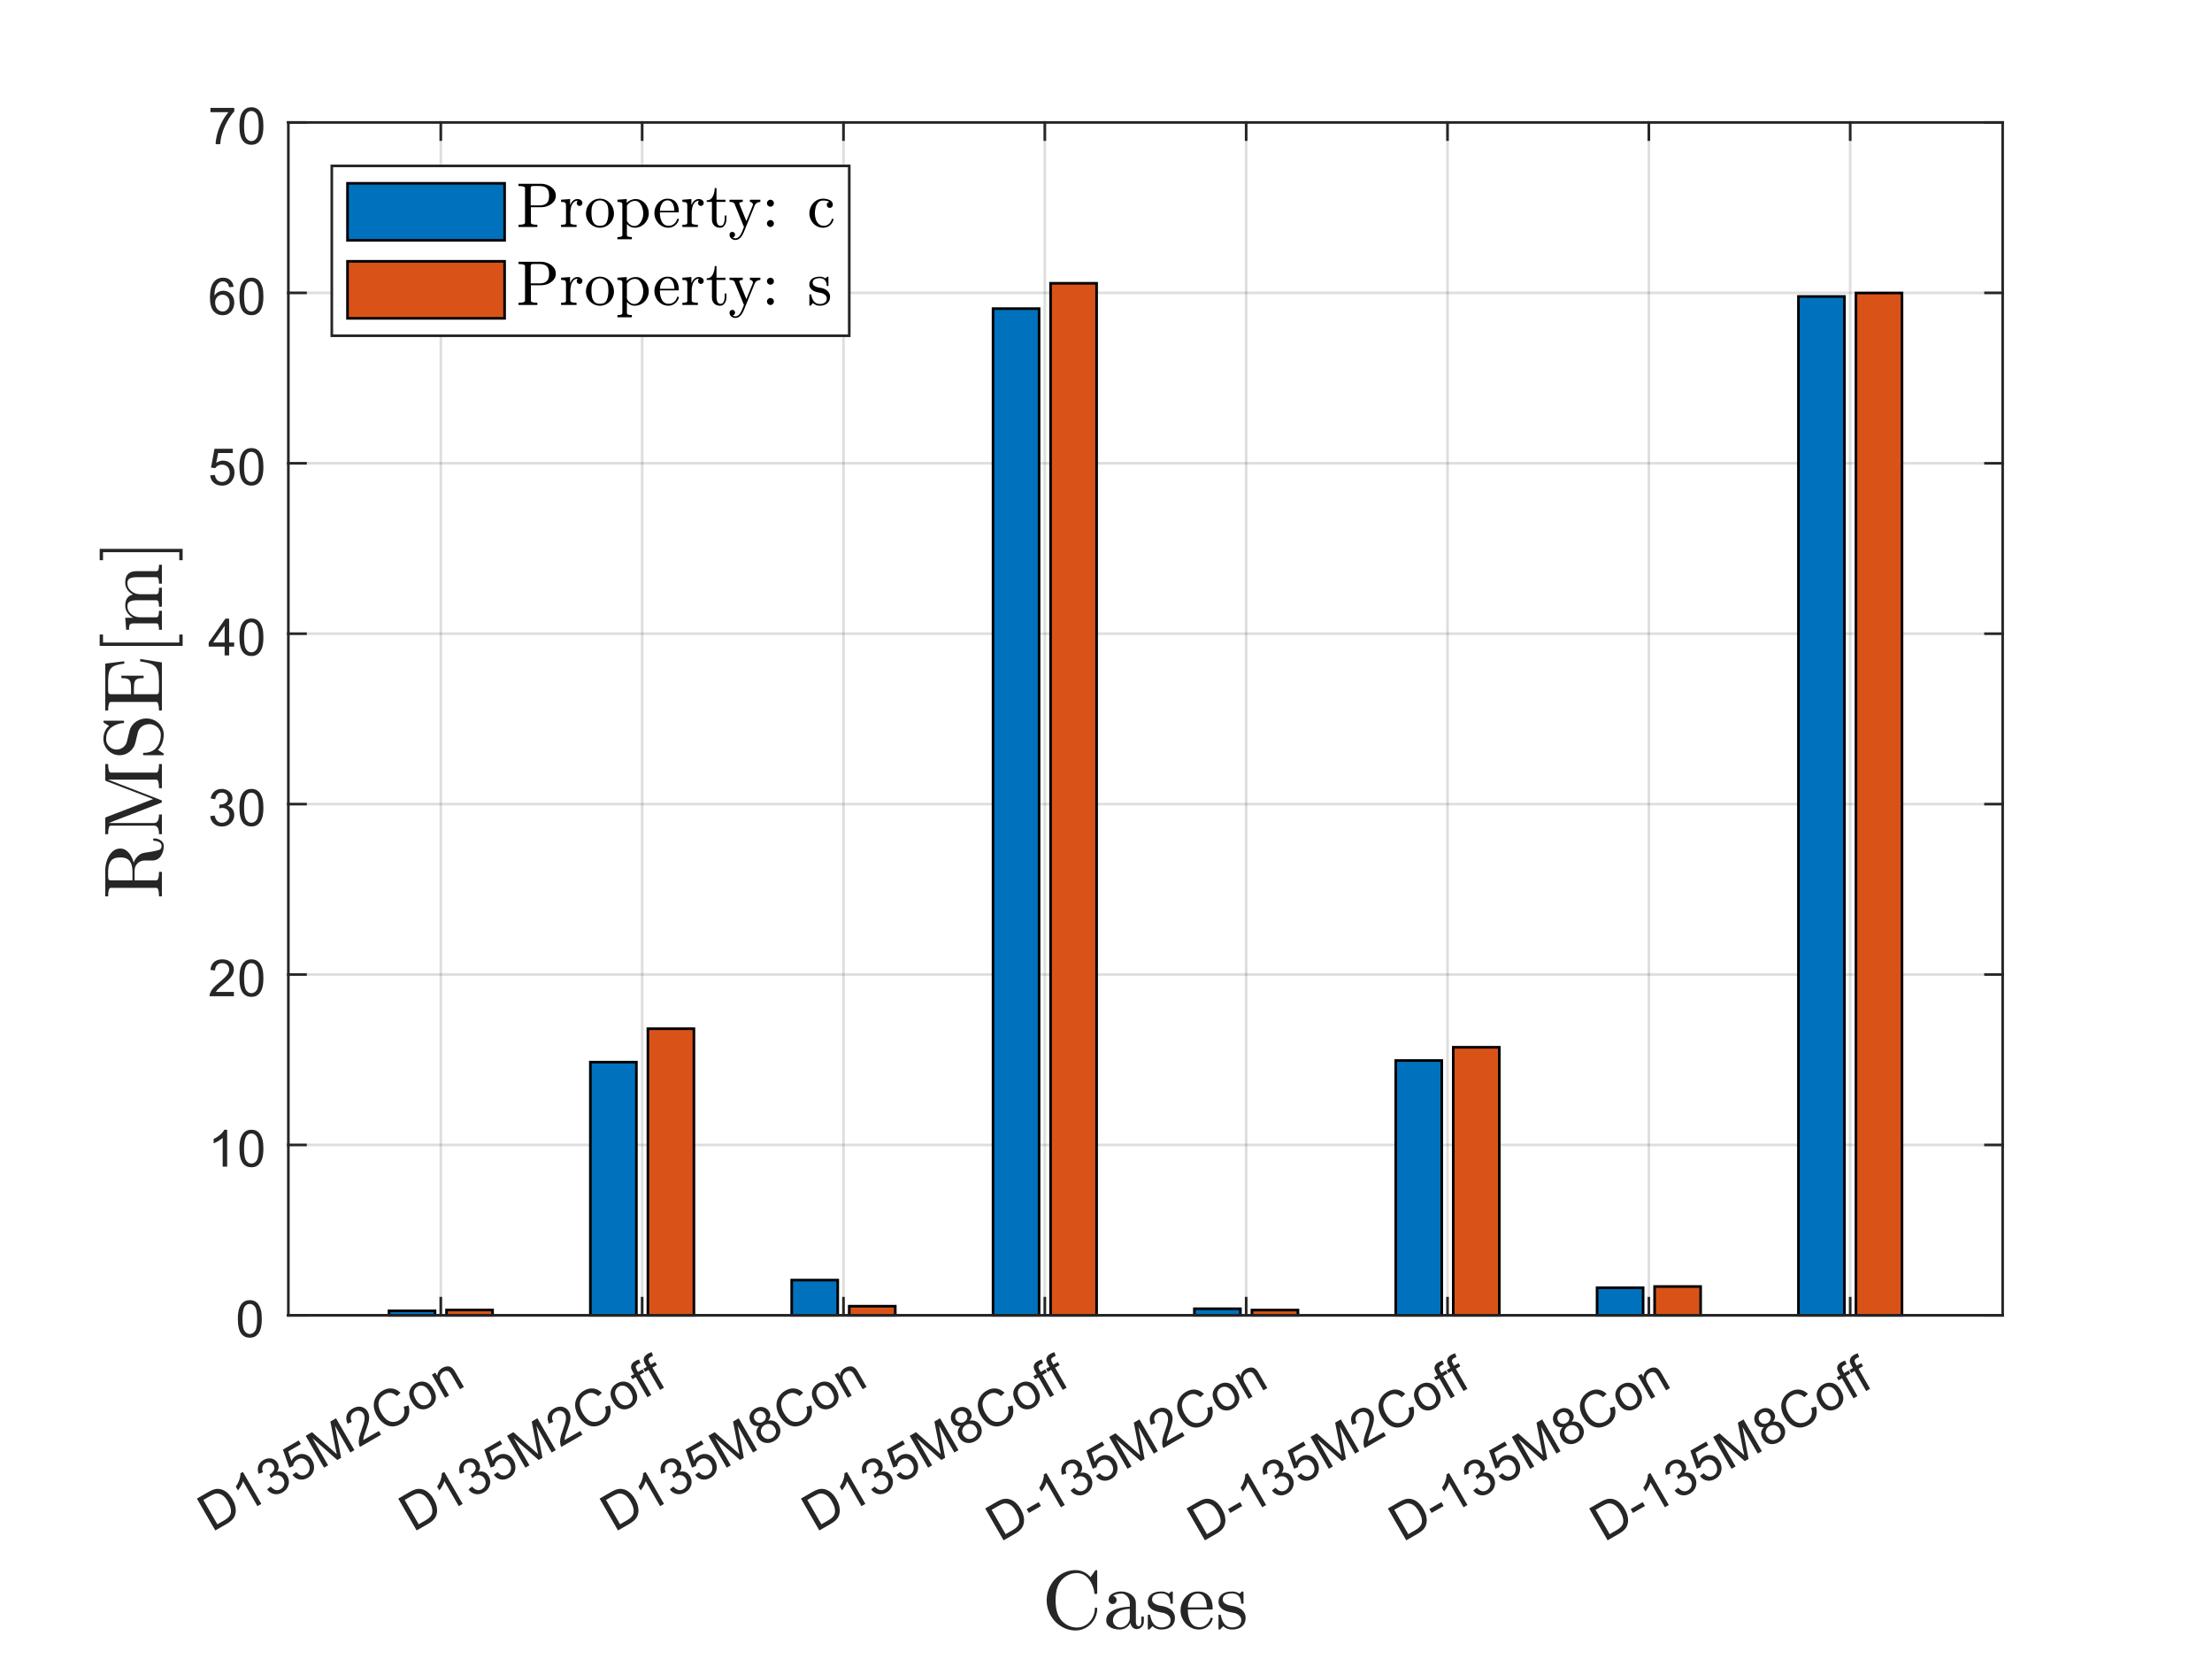<?xml version="1.0"?>
<!DOCTYPE svg PUBLIC '-//W3C//DTD SVG 1.0//EN'
          'http://www.w3.org/TR/2001/REC-SVG-20010904/DTD/svg10.dtd'>
<svg xmlns:xlink="http://www.w3.org/1999/xlink" style="fill-opacity:1; color-rendering:auto; color-interpolation:auto; text-rendering:auto; stroke:black; stroke-linecap:square; stroke-miterlimit:10; shape-rendering:auto; stroke-opacity:1; fill:black; stroke-dasharray:none; font-weight:normal; stroke-width:1; font-family:'Dialog'; font-style:normal; stroke-linejoin:miter; font-size:12px; stroke-dashoffset:0; image-rendering:auto;" width="560" height="420" xmlns="http://www.w3.org/2000/svg"
><rect width="100%" height="100%" fill="#333333" stroke="none"/><!--Generated by the Batik Graphics2D SVG Generator--><defs id="genericDefs"
  /><g
  ><defs id="defs1"
    ><clipPath clipPathUnits="userSpaceOnUse" id="clipPath1"
      ><path d="M0 0 L560 0 L560 420 L0 420 L0 0 Z"
      /></clipPath
    ></defs
    ><g style="fill:white; stroke:white;"
    ><rect x="0" y="0" width="560" style="clip-path:url(#clipPath1); stroke:none;" height="420"
    /></g
    ><g style="fill:white; text-rendering:optimizeSpeed; color-rendering:optimizeSpeed; image-rendering:optimizeSpeed; shape-rendering:crispEdges; stroke:white; color-interpolation:sRGB;"
    ><rect x="0" width="560" height="420" y="0" style="stroke:none;"
      /><path style="stroke:none;" d="M73 333 L507 333 L507 31 L73 31 Z"
    /></g
    ><g style="stroke-linecap:butt; fill-opacity:0.149; fill:rgb(38,38,38); text-rendering:geometricPrecision; image-rendering:optimizeQuality; color-rendering:optimizeQuality; stroke-linejoin:round; stroke:rgb(38,38,38); color-interpolation:linearRGB; stroke-width:0.667; stroke-opacity:0.149;"
    ><line y2="31" style="fill:none;" x1="111.594" x2="111.594" y1="333"
      /><line y2="31" style="fill:none;" x1="162.567" x2="162.567" y1="333"
      /><line y2="31" style="fill:none;" x1="213.54" x2="213.54" y1="333"
      /><line y2="31" style="fill:none;" x1="264.513" x2="264.513" y1="333"
      /><line y2="31" style="fill:none;" x1="315.487" x2="315.487" y1="333"
      /><line y2="31" style="fill:none;" x1="366.46" x2="366.46" y1="333"
      /><line y2="31" style="fill:none;" x1="417.433" x2="417.433" y1="333"
      /><line y2="31" style="fill:none;" x1="468.406" x2="468.406" y1="333"
      /><line y2="333" style="fill:none;" x1="507" x2="73" y1="333"
      /><line y2="289.857" style="fill:none;" x1="507" x2="73" y1="289.857"
      /><line y2="246.714" style="fill:none;" x1="507" x2="73" y1="246.714"
      /><line y2="203.571" style="fill:none;" x1="507" x2="73" y1="203.571"
      /><line y2="160.429" style="fill:none;" x1="507" x2="73" y1="160.429"
      /><line y2="117.286" style="fill:none;" x1="507" x2="73" y1="117.286"
      /><line y2="74.143" style="fill:none;" x1="507" x2="73" y1="74.143"
      /><line y2="31" style="fill:none;" x1="507" x2="73" y1="31"
      /><line x1="73" x2="507" y1="333" style="fill-opacity:1; fill:none; stroke-opacity:1;" y2="333"
    /></g
    ><g style="fill:rgb(0,114,189); text-rendering:optimizeSpeed; color-rendering:optimizeSpeed; image-rendering:optimizeSpeed; shape-rendering:crispEdges; stroke:rgb(0,114,189); color-interpolation:sRGB;"
    ><path style="stroke:none;" d="M110.138 333 L110.138 331.856 L98.487 331.856 L98.487 333 ZM161.111 333 L161.111 268.891 L149.46 268.891 L149.46 333 ZM212.084 333 L212.084 324.075 L200.433 324.075 L200.433 333 ZM263.057 333 L263.057 78.131 L251.406 78.131 L251.406 333 ZM314.03 333 L314.03 331.331 L302.379 331.331 L302.379 333 ZM365.003 333 L365.003 268.488 L353.352 268.488 L353.352 333 ZM415.976 333 L415.976 326.002 L404.325 326.002 L404.325 333 ZM466.95 333 L466.95 75.058 L455.299 75.058 L455.299 333 Z"
    /></g
    ><g style="text-rendering:geometricPrecision; stroke-width:0.667; color-interpolation:linearRGB; color-rendering:optimizeQuality; stroke-linecap:butt; image-rendering:optimizeQuality;"
    ><path d="M98.487 333 L98.487 331.856 L110.138 331.856 L110.138 333 Z" style="fill:none; fill-rule:evenodd;"
      /><path d="M149.46 333 L149.46 268.891 L161.111 268.891 L161.111 333 Z" style="fill:none; fill-rule:evenodd;"
      /><path d="M200.433 333 L200.433 324.075 L212.084 324.075 L212.084 333 Z" style="fill:none; fill-rule:evenodd;"
      /><path d="M251.406 333 L251.406 78.131 L263.057 78.131 L263.057 333 Z" style="fill:none; fill-rule:evenodd;"
      /><path d="M302.379 333 L302.379 331.331 L314.03 331.331 L314.03 333 Z" style="fill:none; fill-rule:evenodd;"
      /><path d="M353.352 333 L353.352 268.488 L365.003 268.488 L365.003 333 Z" style="fill:none; fill-rule:evenodd;"
      /><path d="M404.325 333 L404.325 326.002 L415.976 326.002 L415.976 333 Z" style="fill:none; fill-rule:evenodd;"
      /><path d="M455.299 333 L455.299 75.058 L466.95 75.058 L466.95 333 Z" style="fill:none; fill-rule:evenodd;"
    /></g
    ><g style="fill:rgb(217,83,25); text-rendering:optimizeSpeed; color-rendering:optimizeSpeed; image-rendering:optimizeSpeed; shape-rendering:crispEdges; stroke:rgb(217,83,25); color-interpolation:sRGB;"
    ><path style="stroke:none;" d="M124.701 333 L124.701 331.638 L113.05 331.638 L113.05 333 ZM175.674 333 L175.674 260.432 L164.024 260.432 L164.024 333 ZM226.648 333 L226.648 330.683 L214.997 330.683 L214.997 333 ZM277.621 333 L277.621 71.718 L265.97 71.718 L265.97 333 ZM328.594 333 L328.594 331.66 L316.943 331.66 L316.943 333 ZM379.567 333 L379.567 265.131 L367.916 265.131 L367.916 333 ZM430.54 333 L430.54 325.697 L418.889 325.697 L418.889 333 ZM481.513 333 L481.513 74.176 L469.862 74.176 L469.862 333 Z"
    /></g
    ><g style="text-rendering:geometricPrecision; stroke-width:0.667; color-interpolation:linearRGB; color-rendering:optimizeQuality; stroke-linecap:butt; image-rendering:optimizeQuality;"
    ><path d="M113.05 333 L113.05 331.638 L124.701 331.638 L124.701 333 Z" style="fill:none; fill-rule:evenodd;"
      /><path d="M164.024 333 L164.024 260.432 L175.674 260.432 L175.674 333 Z" style="fill:none; fill-rule:evenodd;"
      /><path d="M214.997 333 L214.997 330.683 L226.648 330.683 L226.648 333 Z" style="fill:none; fill-rule:evenodd;"
      /><path d="M265.97 333 L265.97 71.718 L277.621 71.718 L277.621 333 Z" style="fill:none; fill-rule:evenodd;"
      /><path d="M316.943 333 L316.943 331.66 L328.594 331.66 L328.594 333 Z" style="fill:none; fill-rule:evenodd;"
      /><path d="M367.916 333 L367.916 265.131 L379.567 265.131 L379.567 333 Z" style="fill:none; fill-rule:evenodd;"
      /><path d="M418.889 333 L418.889 325.697 L430.54 325.697 L430.54 333 Z" style="fill:none; fill-rule:evenodd;"
      /><path d="M469.862 333 L469.862 74.176 L481.513 74.176 L481.513 333 Z" style="fill:none; fill-rule:evenodd;"
    /></g
    ><g style="fill:rgb(38,38,38); text-rendering:geometricPrecision; image-rendering:optimizeQuality; color-rendering:optimizeQuality; stroke-linejoin:round; stroke:rgb(38,38,38); color-interpolation:linearRGB; stroke-width:0.667;"
    ><line y2="333" style="fill:none;" x1="73" x2="507" y1="333"
      /><line y2="31" style="fill:none;" x1="73" x2="507" y1="31"
      /><line y2="328.66" style="fill:none;" x1="111.594" x2="111.594" y1="333"
      /><line y2="328.66" style="fill:none;" x1="162.567" x2="162.567" y1="333"
      /><line y2="328.66" style="fill:none;" x1="213.54" x2="213.54" y1="333"
      /><line y2="328.66" style="fill:none;" x1="264.513" x2="264.513" y1="333"
      /><line y2="328.66" style="fill:none;" x1="315.487" x2="315.487" y1="333"
      /><line y2="328.66" style="fill:none;" x1="366.46" x2="366.46" y1="333"
      /><line y2="328.66" style="fill:none;" x1="417.433" x2="417.433" y1="333"
      /><line y2="328.66" style="fill:none;" x1="468.406" x2="468.406" y1="333"
      /><line y2="35.34" style="fill:none;" x1="111.594" x2="111.594" y1="31"
      /><line y2="35.34" style="fill:none;" x1="162.567" x2="162.567" y1="31"
      /><line y2="35.34" style="fill:none;" x1="213.54" x2="213.54" y1="31"
      /><line y2="35.34" style="fill:none;" x1="264.513" x2="264.513" y1="31"
      /><line y2="35.34" style="fill:none;" x1="315.487" x2="315.487" y1="31"
      /><line y2="35.34" style="fill:none;" x1="366.46" x2="366.46" y1="31"
      /><line y2="35.34" style="fill:none;" x1="417.433" x2="417.433" y1="31"
      /><line y2="35.34" style="fill:none;" x1="468.406" x2="468.406" y1="31"
    /></g
    ><g transform="translate(111.594,338.333) rotate(-30)" style="font-size:13.333px; fill:rgb(38,38,38); text-rendering:geometricPrecision; color-rendering:optimizeQuality; image-rendering:optimizeQuality; stroke:rgb(38,38,38); color-interpolation:linearRGB;"
    ><path style="stroke:none;" d="M-74 14 L-74 4.688 L-70.797 4.688 Q-69.703 4.688 -69.141 4.828 Q-68.328 5.016 -67.766 5.5 Q-67.031 6.109 -66.664 7.078 Q-66.297 8.047 -66.297 9.297 Q-66.297 10.359 -66.547 11.18 Q-66.797 12 -67.188 12.531 Q-67.578 13.062 -68.039 13.375 Q-68.5 13.688 -69.148 13.844 Q-69.797 14 -70.641 14 L-74 14 ZM-72.766 12.906 L-70.781 12.906 Q-69.859 12.906 -69.336 12.734 Q-68.812 12.562 -68.5 12.25 Q-68.062 11.812 -67.82 11.07 Q-67.578 10.328 -67.578 9.281 Q-67.578 7.812 -68.055 7.031 Q-68.531 6.25 -69.219 5.984 Q-69.719 5.797 -70.812 5.797 L-72.766 5.797 L-72.766 12.906 ZM-60.542 14 L-61.683 14 L-61.683 6.719 Q-62.105 7.109 -62.769 7.508 Q-63.433 7.906 -63.964 8.094 L-63.964 6.984 Q-63.011 6.547 -62.292 5.906 Q-61.574 5.266 -61.277 4.656 L-60.542 4.656 L-60.542 14 ZM-57.435 11.547 L-56.295 11.391 Q-56.092 12.359 -55.623 12.789 Q-55.154 13.219 -54.467 13.219 Q-53.67 13.219 -53.115 12.664 Q-52.56 12.109 -52.56 11.281 Q-52.56 10.484 -53.068 9.977 Q-53.576 9.469 -54.373 9.469 Q-54.701 9.469 -55.185 9.594 L-55.06 8.594 Q-54.935 8.609 -54.873 8.609 Q-54.139 8.609 -53.553 8.227 Q-52.967 7.844 -52.967 7.047 Q-52.967 6.422 -53.396 6.008 Q-53.826 5.594 -54.498 5.594 Q-55.17 5.594 -55.607 6.016 Q-56.045 6.438 -56.185 7.266 L-57.326 7.062 Q-57.107 5.922 -56.365 5.289 Q-55.623 4.656 -54.529 4.656 Q-53.764 4.656 -53.123 4.984 Q-52.482 5.312 -52.139 5.875 Q-51.795 6.438 -51.795 7.078 Q-51.795 7.672 -52.123 8.172 Q-52.451 8.672 -53.076 8.953 Q-52.264 9.156 -51.803 9.75 Q-51.342 10.344 -51.342 11.25 Q-51.342 12.469 -52.232 13.32 Q-53.123 14.172 -54.482 14.172 Q-55.701 14.172 -56.514 13.438 Q-57.326 12.703 -57.435 11.547 ZM-50.032 11.562 L-48.844 11.453 Q-48.704 12.344 -48.219 12.781 Q-47.735 13.219 -47.047 13.219 Q-46.219 13.219 -45.649 12.594 Q-45.079 11.969 -45.079 10.953 Q-45.079 9.969 -45.626 9.406 Q-46.172 8.844 -47.063 8.844 Q-47.626 8.844 -48.071 9.094 Q-48.516 9.344 -48.766 9.734 L-49.829 9.594 L-48.938 4.828 L-44.313 4.828 L-44.313 5.906 L-48.016 5.906 L-48.516 8.406 Q-47.688 7.828 -46.766 7.828 Q-45.547 7.828 -44.711 8.672 Q-43.876 9.516 -43.876 10.844 Q-43.876 12.109 -44.61 13.031 Q-45.501 14.156 -47.047 14.156 Q-48.313 14.156 -49.118 13.445 Q-49.922 12.734 -50.032 11.562 ZM-42.206 14 L-42.206 4.688 L-40.362 4.688 L-38.159 11.281 Q-37.847 12.203 -37.706 12.656 Q-37.55 12.156 -37.222 11.172 L-34.987 4.688 L-33.331 4.688 L-33.331 14 L-34.519 14 L-34.519 6.219 L-37.222 14 L-38.331 14 L-41.019 6.078 L-41.019 14 L-42.206 14 ZM-25.538 12.906 L-25.538 14 L-31.695 14 Q-31.71 13.594 -31.554 13.203 Q-31.32 12.578 -30.804 11.969 Q-30.288 11.359 -29.304 10.562 Q-27.788 9.312 -27.257 8.586 Q-26.726 7.859 -26.726 7.219 Q-26.726 6.531 -27.21 6.07 Q-27.695 5.609 -28.476 5.609 Q-29.304 5.609 -29.796 6.102 Q-30.288 6.594 -30.304 7.469 L-31.476 7.344 Q-31.351 6.031 -30.57 5.344 Q-29.788 4.656 -28.46 4.656 Q-27.117 4.656 -26.335 5.398 Q-25.554 6.141 -25.554 7.234 Q-25.554 7.797 -25.781 8.336 Q-26.007 8.875 -26.538 9.477 Q-27.07 10.078 -28.304 11.109 Q-29.335 11.969 -29.625 12.281 Q-29.913 12.594 -30.101 12.906 L-25.538 12.906 ZM-17.041 10.734 L-15.807 11.047 Q-16.197 12.562 -17.205 13.359 Q-18.213 14.156 -19.666 14.156 Q-21.166 14.156 -22.111 13.547 Q-23.057 12.938 -23.549 11.773 Q-24.041 10.609 -24.041 9.281 Q-24.041 7.828 -23.479 6.742 Q-22.916 5.656 -21.892 5.094 Q-20.869 4.531 -19.635 4.531 Q-18.244 4.531 -17.291 5.242 Q-16.338 5.953 -15.963 7.25 L-17.182 7.531 Q-17.51 6.516 -18.119 6.055 Q-18.729 5.594 -19.666 5.594 Q-20.744 5.594 -21.463 6.109 Q-22.182 6.625 -22.471 7.484 Q-22.76 8.344 -22.76 9.266 Q-22.76 10.453 -22.416 11.344 Q-22.072 12.234 -21.346 12.672 Q-20.619 13.109 -19.76 13.109 Q-18.729 13.109 -18.01 12.508 Q-17.291 11.906 -17.041 10.734 ZM-14.63 10.625 Q-14.63 8.75 -13.599 7.859 Q-12.724 7.109 -11.474 7.109 Q-10.083 7.109 -9.201 8.016 Q-8.318 8.922 -8.318 10.531 Q-8.318 11.828 -8.708 12.578 Q-9.099 13.328 -9.849 13.742 Q-10.599 14.156 -11.474 14.156 Q-12.896 14.156 -13.763 13.25 Q-14.63 12.344 -14.63 10.625 ZM-13.458 10.625 Q-13.458 11.922 -12.896 12.57 Q-12.333 13.219 -11.474 13.219 Q-10.63 13.219 -10.06 12.57 Q-9.49 11.922 -9.49 10.594 Q-9.49 9.344 -10.06 8.695 Q-10.63 8.047 -11.474 8.047 Q-12.333 8.047 -12.896 8.688 Q-13.458 9.328 -13.458 10.625 ZM-6.805 14 L-6.805 7.266 L-5.773 7.266 L-5.773 8.219 Q-5.039 7.109 -3.633 7.109 Q-3.023 7.109 -2.515 7.328 Q-2.008 7.547 -1.75 7.898 Q-1.492 8.25 -1.398 8.75 Q-1.336 9.062 -1.336 9.859 L-1.336 14 L-2.477 14 L-2.477 9.906 Q-2.477 9.203 -2.609 8.859 Q-2.742 8.516 -3.078 8.305 Q-3.414 8.094 -3.867 8.094 Q-4.601 8.094 -5.133 8.555 Q-5.664 9.016 -5.664 10.312 L-5.664 14 L-6.805 14 Z"
    /></g
    ><g transform="translate(162.567,338.333) rotate(-30)" style="font-size:13.333px; fill:rgb(38,38,38); text-rendering:geometricPrecision; color-rendering:optimizeQuality; image-rendering:optimizeQuality; stroke:rgb(38,38,38); color-interpolation:linearRGB;"
    ><path style="stroke:none;" d="M-74 14 L-74 4.688 L-70.797 4.688 Q-69.703 4.688 -69.141 4.828 Q-68.328 5.016 -67.766 5.5 Q-67.031 6.109 -66.664 7.078 Q-66.297 8.047 -66.297 9.297 Q-66.297 10.359 -66.547 11.18 Q-66.797 12 -67.188 12.531 Q-67.578 13.062 -68.039 13.375 Q-68.5 13.688 -69.148 13.844 Q-69.797 14 -70.641 14 L-74 14 ZM-72.766 12.906 L-70.781 12.906 Q-69.859 12.906 -69.336 12.734 Q-68.812 12.562 -68.5 12.25 Q-68.062 11.812 -67.82 11.07 Q-67.578 10.328 -67.578 9.281 Q-67.578 7.812 -68.055 7.031 Q-68.531 6.25 -69.219 5.984 Q-69.719 5.797 -70.812 5.797 L-72.766 5.797 L-72.766 12.906 ZM-60.542 14 L-61.683 14 L-61.683 6.719 Q-62.105 7.109 -62.769 7.508 Q-63.433 7.906 -63.964 8.094 L-63.964 6.984 Q-63.011 6.547 -62.292 5.906 Q-61.574 5.266 -61.277 4.656 L-60.542 4.656 L-60.542 14 ZM-57.435 11.547 L-56.295 11.391 Q-56.092 12.359 -55.623 12.789 Q-55.154 13.219 -54.467 13.219 Q-53.67 13.219 -53.115 12.664 Q-52.56 12.109 -52.56 11.281 Q-52.56 10.484 -53.068 9.977 Q-53.576 9.469 -54.373 9.469 Q-54.701 9.469 -55.185 9.594 L-55.06 8.594 Q-54.935 8.609 -54.873 8.609 Q-54.139 8.609 -53.553 8.227 Q-52.967 7.844 -52.967 7.047 Q-52.967 6.422 -53.396 6.008 Q-53.826 5.594 -54.498 5.594 Q-55.17 5.594 -55.607 6.016 Q-56.045 6.438 -56.185 7.266 L-57.326 7.062 Q-57.107 5.922 -56.365 5.289 Q-55.623 4.656 -54.529 4.656 Q-53.764 4.656 -53.123 4.984 Q-52.482 5.312 -52.139 5.875 Q-51.795 6.438 -51.795 7.078 Q-51.795 7.672 -52.123 8.172 Q-52.451 8.672 -53.076 8.953 Q-52.264 9.156 -51.803 9.75 Q-51.342 10.344 -51.342 11.25 Q-51.342 12.469 -52.232 13.32 Q-53.123 14.172 -54.482 14.172 Q-55.701 14.172 -56.514 13.438 Q-57.326 12.703 -57.435 11.547 ZM-50.032 11.562 L-48.844 11.453 Q-48.704 12.344 -48.219 12.781 Q-47.735 13.219 -47.047 13.219 Q-46.219 13.219 -45.649 12.594 Q-45.079 11.969 -45.079 10.953 Q-45.079 9.969 -45.626 9.406 Q-46.172 8.844 -47.063 8.844 Q-47.626 8.844 -48.071 9.094 Q-48.516 9.344 -48.766 9.734 L-49.829 9.594 L-48.938 4.828 L-44.313 4.828 L-44.313 5.906 L-48.016 5.906 L-48.516 8.406 Q-47.688 7.828 -46.766 7.828 Q-45.547 7.828 -44.711 8.672 Q-43.876 9.516 -43.876 10.844 Q-43.876 12.109 -44.61 13.031 Q-45.501 14.156 -47.047 14.156 Q-48.313 14.156 -49.118 13.445 Q-49.922 12.734 -50.032 11.562 ZM-42.206 14 L-42.206 4.688 L-40.362 4.688 L-38.159 11.281 Q-37.847 12.203 -37.706 12.656 Q-37.55 12.156 -37.222 11.172 L-34.987 4.688 L-33.331 4.688 L-33.331 14 L-34.519 14 L-34.519 6.219 L-37.222 14 L-38.331 14 L-41.019 6.078 L-41.019 14 L-42.206 14 ZM-25.538 12.906 L-25.538 14 L-31.695 14 Q-31.71 13.594 -31.554 13.203 Q-31.32 12.578 -30.804 11.969 Q-30.288 11.359 -29.304 10.562 Q-27.788 9.312 -27.257 8.586 Q-26.726 7.859 -26.726 7.219 Q-26.726 6.531 -27.21 6.07 Q-27.695 5.609 -28.476 5.609 Q-29.304 5.609 -29.796 6.102 Q-30.288 6.594 -30.304 7.469 L-31.476 7.344 Q-31.351 6.031 -30.57 5.344 Q-29.788 4.656 -28.46 4.656 Q-27.117 4.656 -26.335 5.398 Q-25.554 6.141 -25.554 7.234 Q-25.554 7.797 -25.781 8.336 Q-26.007 8.875 -26.538 9.477 Q-27.07 10.078 -28.304 11.109 Q-29.335 11.969 -29.625 12.281 Q-29.913 12.594 -30.101 12.906 L-25.538 12.906 ZM-17.041 10.734 L-15.807 11.047 Q-16.197 12.562 -17.205 13.359 Q-18.213 14.156 -19.666 14.156 Q-21.166 14.156 -22.111 13.547 Q-23.057 12.938 -23.549 11.773 Q-24.041 10.609 -24.041 9.281 Q-24.041 7.828 -23.479 6.742 Q-22.916 5.656 -21.892 5.094 Q-20.869 4.531 -19.635 4.531 Q-18.244 4.531 -17.291 5.242 Q-16.338 5.953 -15.963 7.25 L-17.182 7.531 Q-17.51 6.516 -18.119 6.055 Q-18.729 5.594 -19.666 5.594 Q-20.744 5.594 -21.463 6.109 Q-22.182 6.625 -22.471 7.484 Q-22.76 8.344 -22.76 9.266 Q-22.76 10.453 -22.416 11.344 Q-22.072 12.234 -21.346 12.672 Q-20.619 13.109 -19.76 13.109 Q-18.729 13.109 -18.01 12.508 Q-17.291 11.906 -17.041 10.734 ZM-14.63 10.625 Q-14.63 8.75 -13.599 7.859 Q-12.724 7.109 -11.474 7.109 Q-10.083 7.109 -9.201 8.016 Q-8.318 8.922 -8.318 10.531 Q-8.318 11.828 -8.708 12.578 Q-9.099 13.328 -9.849 13.742 Q-10.599 14.156 -11.474 14.156 Q-12.896 14.156 -13.763 13.25 Q-14.63 12.344 -14.63 10.625 ZM-13.458 10.625 Q-13.458 11.922 -12.896 12.57 Q-12.333 13.219 -11.474 13.219 Q-10.63 13.219 -10.06 12.57 Q-9.49 11.922 -9.49 10.594 Q-9.49 9.344 -10.06 8.695 Q-10.63 8.047 -11.474 8.047 Q-12.333 8.047 -12.896 8.688 Q-13.458 9.328 -13.458 10.625 ZM-6.539 14 L-6.539 8.141 L-7.539 8.141 L-7.539 7.266 L-6.539 7.266 L-6.539 6.547 Q-6.539 5.859 -6.414 5.531 Q-6.242 5.094 -5.828 4.812 Q-5.414 4.531 -4.664 4.531 Q-4.18 4.531 -3.602 4.656 L-3.773 5.641 Q-4.133 5.578 -4.445 5.578 Q-4.961 5.578 -5.18 5.805 Q-5.398 6.031 -5.398 6.641 L-5.398 7.266 L-4.086 7.266 L-4.086 8.141 L-5.398 8.141 L-5.398 14 L-6.539 14 ZM-2.84 14 L-2.84 8.141 L-3.84 8.141 L-3.84 7.266 L-2.84 7.266 L-2.84 6.547 Q-2.84 5.859 -2.715 5.531 Q-2.543 5.094 -2.129 4.812 Q-1.715 4.531 -0.965 4.531 Q-0.481 4.531 0.097 4.656 L-0.075 5.641 Q-0.434 5.578 -0.747 5.578 Q-1.262 5.578 -1.481 5.805 Q-1.7 6.031 -1.7 6.641 L-1.7 7.266 L-0.387 7.266 L-0.387 8.141 L-1.7 8.141 L-1.7 14 L-2.84 14 Z"
    /></g
    ><g transform="translate(213.54,338.333) rotate(-30)" style="font-size:13.333px; fill:rgb(38,38,38); text-rendering:geometricPrecision; color-rendering:optimizeQuality; image-rendering:optimizeQuality; stroke:rgb(38,38,38); color-interpolation:linearRGB;"
    ><path style="stroke:none;" d="M-74 14 L-74 4.688 L-70.797 4.688 Q-69.703 4.688 -69.141 4.828 Q-68.328 5.016 -67.766 5.5 Q-67.031 6.109 -66.664 7.078 Q-66.297 8.047 -66.297 9.297 Q-66.297 10.359 -66.547 11.18 Q-66.797 12 -67.188 12.531 Q-67.578 13.062 -68.039 13.375 Q-68.5 13.688 -69.148 13.844 Q-69.797 14 -70.641 14 L-74 14 ZM-72.766 12.906 L-70.781 12.906 Q-69.859 12.906 -69.336 12.734 Q-68.812 12.562 -68.5 12.25 Q-68.062 11.812 -67.82 11.07 Q-67.578 10.328 -67.578 9.281 Q-67.578 7.812 -68.055 7.031 Q-68.531 6.25 -69.219 5.984 Q-69.719 5.797 -70.812 5.797 L-72.766 5.797 L-72.766 12.906 ZM-60.542 14 L-61.683 14 L-61.683 6.719 Q-62.105 7.109 -62.769 7.508 Q-63.433 7.906 -63.964 8.094 L-63.964 6.984 Q-63.011 6.547 -62.292 5.906 Q-61.574 5.266 -61.277 4.656 L-60.542 4.656 L-60.542 14 ZM-57.435 11.547 L-56.295 11.391 Q-56.092 12.359 -55.623 12.789 Q-55.154 13.219 -54.467 13.219 Q-53.67 13.219 -53.115 12.664 Q-52.56 12.109 -52.56 11.281 Q-52.56 10.484 -53.068 9.977 Q-53.576 9.469 -54.373 9.469 Q-54.701 9.469 -55.185 9.594 L-55.06 8.594 Q-54.935 8.609 -54.873 8.609 Q-54.139 8.609 -53.553 8.227 Q-52.967 7.844 -52.967 7.047 Q-52.967 6.422 -53.396 6.008 Q-53.826 5.594 -54.498 5.594 Q-55.17 5.594 -55.607 6.016 Q-56.045 6.438 -56.185 7.266 L-57.326 7.062 Q-57.107 5.922 -56.365 5.289 Q-55.623 4.656 -54.529 4.656 Q-53.764 4.656 -53.123 4.984 Q-52.482 5.312 -52.139 5.875 Q-51.795 6.438 -51.795 7.078 Q-51.795 7.672 -52.123 8.172 Q-52.451 8.672 -53.076 8.953 Q-52.264 9.156 -51.803 9.75 Q-51.342 10.344 -51.342 11.25 Q-51.342 12.469 -52.232 13.32 Q-53.123 14.172 -54.482 14.172 Q-55.701 14.172 -56.514 13.438 Q-57.326 12.703 -57.435 11.547 ZM-50.032 11.562 L-48.844 11.453 Q-48.704 12.344 -48.219 12.781 Q-47.735 13.219 -47.047 13.219 Q-46.219 13.219 -45.649 12.594 Q-45.079 11.969 -45.079 10.953 Q-45.079 9.969 -45.626 9.406 Q-46.172 8.844 -47.063 8.844 Q-47.626 8.844 -48.071 9.094 Q-48.516 9.344 -48.766 9.734 L-49.829 9.594 L-48.938 4.828 L-44.313 4.828 L-44.313 5.906 L-48.016 5.906 L-48.516 8.406 Q-47.688 7.828 -46.766 7.828 Q-45.547 7.828 -44.711 8.672 Q-43.876 9.516 -43.876 10.844 Q-43.876 12.109 -44.61 13.031 Q-45.501 14.156 -47.047 14.156 Q-48.313 14.156 -49.118 13.445 Q-49.922 12.734 -50.032 11.562 ZM-42.206 14 L-42.206 4.688 L-40.362 4.688 L-38.159 11.281 Q-37.847 12.203 -37.706 12.656 Q-37.55 12.156 -37.222 11.172 L-34.987 4.688 L-33.331 4.688 L-33.331 14 L-34.519 14 L-34.519 6.219 L-37.222 14 L-38.331 14 L-41.019 6.078 L-41.019 14 L-42.206 14 ZM-29.788 8.953 Q-30.492 8.688 -30.835 8.211 Q-31.179 7.734 -31.179 7.062 Q-31.179 6.047 -30.453 5.352 Q-29.726 4.656 -28.507 4.656 Q-27.288 4.656 -26.546 5.367 Q-25.804 6.078 -25.804 7.094 Q-25.804 7.734 -26.148 8.211 Q-26.492 8.688 -27.179 8.953 Q-26.32 9.234 -25.875 9.859 Q-25.429 10.484 -25.429 11.344 Q-25.429 12.531 -26.273 13.344 Q-27.117 14.156 -28.492 14.156 Q-29.867 14.156 -30.71 13.344 Q-31.554 12.531 -31.554 11.312 Q-31.554 10.406 -31.093 9.789 Q-30.632 9.172 -29.788 8.953 ZM-30.023 7.016 Q-30.023 7.672 -29.593 8.094 Q-29.163 8.516 -28.492 8.516 Q-27.82 8.516 -27.398 8.102 Q-26.976 7.688 -26.976 7.078 Q-26.976 6.453 -27.413 6.023 Q-27.851 5.594 -28.492 5.594 Q-29.148 5.594 -29.585 6.016 Q-30.023 6.438 -30.023 7.016 ZM-30.382 11.312 Q-30.382 11.797 -30.148 12.258 Q-29.913 12.719 -29.46 12.969 Q-29.007 13.219 -28.476 13.219 Q-27.663 13.219 -27.132 12.695 Q-26.601 12.172 -26.601 11.359 Q-26.601 10.531 -27.148 9.992 Q-27.695 9.453 -28.523 9.453 Q-29.32 9.453 -29.851 9.984 Q-30.382 10.516 -30.382 11.312 ZM-17.041 10.734 L-15.807 11.047 Q-16.197 12.562 -17.205 13.359 Q-18.213 14.156 -19.666 14.156 Q-21.166 14.156 -22.111 13.547 Q-23.057 12.938 -23.549 11.773 Q-24.041 10.609 -24.041 9.281 Q-24.041 7.828 -23.479 6.742 Q-22.916 5.656 -21.892 5.094 Q-20.869 4.531 -19.635 4.531 Q-18.244 4.531 -17.291 5.242 Q-16.338 5.953 -15.963 7.25 L-17.182 7.531 Q-17.51 6.516 -18.119 6.055 Q-18.729 5.594 -19.666 5.594 Q-20.744 5.594 -21.463 6.109 Q-22.182 6.625 -22.471 7.484 Q-22.76 8.344 -22.76 9.266 Q-22.76 10.453 -22.416 11.344 Q-22.072 12.234 -21.346 12.672 Q-20.619 13.109 -19.76 13.109 Q-18.729 13.109 -18.01 12.508 Q-17.291 11.906 -17.041 10.734 ZM-14.63 10.625 Q-14.63 8.75 -13.599 7.859 Q-12.724 7.109 -11.474 7.109 Q-10.083 7.109 -9.201 8.016 Q-8.318 8.922 -8.318 10.531 Q-8.318 11.828 -8.708 12.578 Q-9.099 13.328 -9.849 13.742 Q-10.599 14.156 -11.474 14.156 Q-12.896 14.156 -13.763 13.25 Q-14.63 12.344 -14.63 10.625 ZM-13.458 10.625 Q-13.458 11.922 -12.896 12.57 Q-12.333 13.219 -11.474 13.219 Q-10.63 13.219 -10.06 12.57 Q-9.49 11.922 -9.49 10.594 Q-9.49 9.344 -10.06 8.695 Q-10.63 8.047 -11.474 8.047 Q-12.333 8.047 -12.896 8.688 Q-13.458 9.328 -13.458 10.625 ZM-6.805 14 L-6.805 7.266 L-5.773 7.266 L-5.773 8.219 Q-5.039 7.109 -3.633 7.109 Q-3.023 7.109 -2.515 7.328 Q-2.008 7.547 -1.75 7.898 Q-1.492 8.25 -1.398 8.75 Q-1.336 9.062 -1.336 9.859 L-1.336 14 L-2.477 14 L-2.477 9.906 Q-2.477 9.203 -2.609 8.859 Q-2.742 8.516 -3.078 8.305 Q-3.414 8.094 -3.867 8.094 Q-4.601 8.094 -5.133 8.555 Q-5.664 9.016 -5.664 10.312 L-5.664 14 L-6.805 14 Z"
    /></g
    ><g transform="translate(264.513,338.333) rotate(-30)" style="font-size:13.333px; fill:rgb(38,38,38); text-rendering:geometricPrecision; color-rendering:optimizeQuality; image-rendering:optimizeQuality; stroke:rgb(38,38,38); color-interpolation:linearRGB;"
    ><path style="stroke:none;" d="M-74 14 L-74 4.688 L-70.797 4.688 Q-69.703 4.688 -69.141 4.828 Q-68.328 5.016 -67.766 5.5 Q-67.031 6.109 -66.664 7.078 Q-66.297 8.047 -66.297 9.297 Q-66.297 10.359 -66.547 11.18 Q-66.797 12 -67.188 12.531 Q-67.578 13.062 -68.039 13.375 Q-68.5 13.688 -69.148 13.844 Q-69.797 14 -70.641 14 L-74 14 ZM-72.766 12.906 L-70.781 12.906 Q-69.859 12.906 -69.336 12.734 Q-68.812 12.562 -68.5 12.25 Q-68.062 11.812 -67.82 11.07 Q-67.578 10.328 -67.578 9.281 Q-67.578 7.812 -68.055 7.031 Q-68.531 6.25 -69.219 5.984 Q-69.719 5.797 -70.812 5.797 L-72.766 5.797 L-72.766 12.906 ZM-60.542 14 L-61.683 14 L-61.683 6.719 Q-62.105 7.109 -62.769 7.508 Q-63.433 7.906 -63.964 8.094 L-63.964 6.984 Q-63.011 6.547 -62.292 5.906 Q-61.574 5.266 -61.277 4.656 L-60.542 4.656 L-60.542 14 ZM-57.435 11.547 L-56.295 11.391 Q-56.092 12.359 -55.623 12.789 Q-55.154 13.219 -54.467 13.219 Q-53.67 13.219 -53.115 12.664 Q-52.56 12.109 -52.56 11.281 Q-52.56 10.484 -53.068 9.977 Q-53.576 9.469 -54.373 9.469 Q-54.701 9.469 -55.185 9.594 L-55.06 8.594 Q-54.935 8.609 -54.873 8.609 Q-54.139 8.609 -53.553 8.227 Q-52.967 7.844 -52.967 7.047 Q-52.967 6.422 -53.396 6.008 Q-53.826 5.594 -54.498 5.594 Q-55.17 5.594 -55.607 6.016 Q-56.045 6.438 -56.185 7.266 L-57.326 7.062 Q-57.107 5.922 -56.365 5.289 Q-55.623 4.656 -54.529 4.656 Q-53.764 4.656 -53.123 4.984 Q-52.482 5.312 -52.139 5.875 Q-51.795 6.438 -51.795 7.078 Q-51.795 7.672 -52.123 8.172 Q-52.451 8.672 -53.076 8.953 Q-52.264 9.156 -51.803 9.75 Q-51.342 10.344 -51.342 11.25 Q-51.342 12.469 -52.232 13.32 Q-53.123 14.172 -54.482 14.172 Q-55.701 14.172 -56.514 13.438 Q-57.326 12.703 -57.435 11.547 ZM-50.032 11.562 L-48.844 11.453 Q-48.704 12.344 -48.219 12.781 Q-47.735 13.219 -47.047 13.219 Q-46.219 13.219 -45.649 12.594 Q-45.079 11.969 -45.079 10.953 Q-45.079 9.969 -45.626 9.406 Q-46.172 8.844 -47.063 8.844 Q-47.626 8.844 -48.071 9.094 Q-48.516 9.344 -48.766 9.734 L-49.829 9.594 L-48.938 4.828 L-44.313 4.828 L-44.313 5.906 L-48.016 5.906 L-48.516 8.406 Q-47.688 7.828 -46.766 7.828 Q-45.547 7.828 -44.711 8.672 Q-43.876 9.516 -43.876 10.844 Q-43.876 12.109 -44.61 13.031 Q-45.501 14.156 -47.047 14.156 Q-48.313 14.156 -49.118 13.445 Q-49.922 12.734 -50.032 11.562 ZM-42.206 14 L-42.206 4.688 L-40.362 4.688 L-38.159 11.281 Q-37.847 12.203 -37.706 12.656 Q-37.55 12.156 -37.222 11.172 L-34.987 4.688 L-33.331 4.688 L-33.331 14 L-34.519 14 L-34.519 6.219 L-37.222 14 L-38.331 14 L-41.019 6.078 L-41.019 14 L-42.206 14 ZM-29.788 8.953 Q-30.492 8.688 -30.835 8.211 Q-31.179 7.734 -31.179 7.062 Q-31.179 6.047 -30.453 5.352 Q-29.726 4.656 -28.507 4.656 Q-27.288 4.656 -26.546 5.367 Q-25.804 6.078 -25.804 7.094 Q-25.804 7.734 -26.148 8.211 Q-26.492 8.688 -27.179 8.953 Q-26.32 9.234 -25.875 9.859 Q-25.429 10.484 -25.429 11.344 Q-25.429 12.531 -26.273 13.344 Q-27.117 14.156 -28.492 14.156 Q-29.867 14.156 -30.71 13.344 Q-31.554 12.531 -31.554 11.312 Q-31.554 10.406 -31.093 9.789 Q-30.632 9.172 -29.788 8.953 ZM-30.023 7.016 Q-30.023 7.672 -29.593 8.094 Q-29.163 8.516 -28.492 8.516 Q-27.82 8.516 -27.398 8.102 Q-26.976 7.688 -26.976 7.078 Q-26.976 6.453 -27.413 6.023 Q-27.851 5.594 -28.492 5.594 Q-29.148 5.594 -29.585 6.016 Q-30.023 6.438 -30.023 7.016 ZM-30.382 11.312 Q-30.382 11.797 -30.148 12.258 Q-29.913 12.719 -29.46 12.969 Q-29.007 13.219 -28.476 13.219 Q-27.663 13.219 -27.132 12.695 Q-26.601 12.172 -26.601 11.359 Q-26.601 10.531 -27.148 9.992 Q-27.695 9.453 -28.523 9.453 Q-29.32 9.453 -29.851 9.984 Q-30.382 10.516 -30.382 11.312 ZM-17.041 10.734 L-15.807 11.047 Q-16.197 12.562 -17.205 13.359 Q-18.213 14.156 -19.666 14.156 Q-21.166 14.156 -22.111 13.547 Q-23.057 12.938 -23.549 11.773 Q-24.041 10.609 -24.041 9.281 Q-24.041 7.828 -23.479 6.742 Q-22.916 5.656 -21.892 5.094 Q-20.869 4.531 -19.635 4.531 Q-18.244 4.531 -17.291 5.242 Q-16.338 5.953 -15.963 7.25 L-17.182 7.531 Q-17.51 6.516 -18.119 6.055 Q-18.729 5.594 -19.666 5.594 Q-20.744 5.594 -21.463 6.109 Q-22.182 6.625 -22.471 7.484 Q-22.76 8.344 -22.76 9.266 Q-22.76 10.453 -22.416 11.344 Q-22.072 12.234 -21.346 12.672 Q-20.619 13.109 -19.76 13.109 Q-18.729 13.109 -18.01 12.508 Q-17.291 11.906 -17.041 10.734 ZM-14.63 10.625 Q-14.63 8.75 -13.599 7.859 Q-12.724 7.109 -11.474 7.109 Q-10.083 7.109 -9.201 8.016 Q-8.318 8.922 -8.318 10.531 Q-8.318 11.828 -8.708 12.578 Q-9.099 13.328 -9.849 13.742 Q-10.599 14.156 -11.474 14.156 Q-12.896 14.156 -13.763 13.25 Q-14.63 12.344 -14.63 10.625 ZM-13.458 10.625 Q-13.458 11.922 -12.896 12.57 Q-12.333 13.219 -11.474 13.219 Q-10.63 13.219 -10.06 12.57 Q-9.49 11.922 -9.49 10.594 Q-9.49 9.344 -10.06 8.695 Q-10.63 8.047 -11.474 8.047 Q-12.333 8.047 -12.896 8.688 Q-13.458 9.328 -13.458 10.625 ZM-6.539 14 L-6.539 8.141 L-7.539 8.141 L-7.539 7.266 L-6.539 7.266 L-6.539 6.547 Q-6.539 5.859 -6.414 5.531 Q-6.242 5.094 -5.828 4.812 Q-5.414 4.531 -4.664 4.531 Q-4.18 4.531 -3.602 4.656 L-3.773 5.641 Q-4.133 5.578 -4.445 5.578 Q-4.961 5.578 -5.18 5.805 Q-5.398 6.031 -5.398 6.641 L-5.398 7.266 L-4.086 7.266 L-4.086 8.141 L-5.398 8.141 L-5.398 14 L-6.539 14 ZM-2.84 14 L-2.84 8.141 L-3.84 8.141 L-3.84 7.266 L-2.84 7.266 L-2.84 6.547 Q-2.84 5.859 -2.715 5.531 Q-2.543 5.094 -2.129 4.812 Q-1.715 4.531 -0.965 4.531 Q-0.481 4.531 0.097 4.656 L-0.075 5.641 Q-0.434 5.578 -0.747 5.578 Q-1.262 5.578 -1.481 5.805 Q-1.7 6.031 -1.7 6.641 L-1.7 7.266 L-0.387 7.266 L-0.387 8.141 L-1.7 8.141 L-1.7 14 L-2.84 14 Z"
    /></g
    ><g transform="translate(315.487,338.333) rotate(-30)" style="font-size:13.333px; fill:rgb(38,38,38); text-rendering:geometricPrecision; color-rendering:optimizeQuality; image-rendering:optimizeQuality; stroke:rgb(38,38,38); color-interpolation:linearRGB;"
    ><path style="stroke:none;" d="M-79 14 L-79 4.688 L-75.797 4.688 Q-74.703 4.688 -74.141 4.828 Q-73.328 5.016 -72.766 5.5 Q-72.031 6.109 -71.664 7.078 Q-71.297 8.047 -71.297 9.297 Q-71.297 10.359 -71.547 11.18 Q-71.797 12 -72.188 12.531 Q-72.578 13.062 -73.039 13.375 Q-73.5 13.688 -74.148 13.844 Q-74.797 14 -75.641 14 L-79 14 ZM-77.766 12.906 L-75.781 12.906 Q-74.859 12.906 -74.336 12.734 Q-73.812 12.562 -73.5 12.25 Q-73.062 11.812 -72.82 11.07 Q-72.578 10.328 -72.578 9.281 Q-72.578 7.812 -73.055 7.031 Q-73.531 6.25 -74.219 5.984 Q-74.719 5.797 -75.812 5.797 L-77.766 5.797 L-77.766 12.906 ZM-69.98 11.203 L-69.98 10.062 L-66.464 10.062 L-66.464 11.203 L-69.98 11.203 ZM-61.109 14 L-62.25 14 L-62.25 6.719 Q-62.672 7.109 -63.336 7.508 Q-64 7.906 -64.531 8.094 L-64.531 6.984 Q-63.578 6.547 -62.859 5.906 Q-62.141 5.266 -61.844 4.656 L-61.109 4.656 L-61.109 14 ZM-58.002 11.547 L-56.862 11.391 Q-56.659 12.359 -56.19 12.789 Q-55.721 13.219 -55.034 13.219 Q-54.237 13.219 -53.682 12.664 Q-53.127 12.109 -53.127 11.281 Q-53.127 10.484 -53.635 9.977 Q-54.143 9.469 -54.94 9.469 Q-55.268 9.469 -55.752 9.594 L-55.627 8.594 Q-55.502 8.609 -55.44 8.609 Q-54.705 8.609 -54.12 8.227 Q-53.534 7.844 -53.534 7.047 Q-53.534 6.422 -53.963 6.008 Q-54.393 5.594 -55.065 5.594 Q-55.737 5.594 -56.174 6.016 Q-56.612 6.438 -56.752 7.266 L-57.893 7.062 Q-57.674 5.922 -56.932 5.289 Q-56.19 4.656 -55.096 4.656 Q-54.33 4.656 -53.69 4.984 Q-53.049 5.312 -52.705 5.875 Q-52.362 6.438 -52.362 7.078 Q-52.362 7.672 -52.69 8.172 Q-53.018 8.672 -53.643 8.953 Q-52.83 9.156 -52.37 9.75 Q-51.909 10.344 -51.909 11.25 Q-51.909 12.469 -52.799 13.32 Q-53.69 14.172 -55.049 14.172 Q-56.268 14.172 -57.08 13.438 Q-57.893 12.703 -58.002 11.547 ZM-50.599 11.562 L-49.411 11.453 Q-49.27 12.344 -48.786 12.781 Q-48.302 13.219 -47.614 13.219 Q-46.786 13.219 -46.216 12.594 Q-45.645 11.969 -45.645 10.953 Q-45.645 9.969 -46.192 9.406 Q-46.739 8.844 -47.63 8.844 Q-48.192 8.844 -48.638 9.094 Q-49.083 9.344 -49.333 9.734 L-50.395 9.594 L-49.505 4.828 L-44.88 4.828 L-44.88 5.906 L-48.583 5.906 L-49.083 8.406 Q-48.255 7.828 -47.333 7.828 Q-46.114 7.828 -45.278 8.672 Q-44.442 9.516 -44.442 10.844 Q-44.442 12.109 -45.177 13.031 Q-46.067 14.156 -47.614 14.156 Q-48.88 14.156 -49.684 13.445 Q-50.489 12.734 -50.599 11.562 ZM-42.773 14 L-42.773 4.688 L-40.929 4.688 L-38.726 11.281 Q-38.413 12.203 -38.273 12.656 Q-38.117 12.156 -37.788 11.172 L-35.554 4.688 L-33.898 4.688 L-33.898 14 L-35.085 14 L-35.085 6.219 L-37.788 14 L-38.898 14 L-41.585 6.078 L-41.585 14 L-42.773 14 ZM-26.105 12.906 L-26.105 14 L-32.262 14 Q-32.277 13.594 -32.121 13.203 Q-31.887 12.578 -31.371 11.969 Q-30.855 11.359 -29.871 10.562 Q-28.355 9.312 -27.824 8.586 Q-27.293 7.859 -27.293 7.219 Q-27.293 6.531 -27.777 6.07 Q-28.262 5.609 -29.043 5.609 Q-29.871 5.609 -30.363 6.102 Q-30.855 6.594 -30.871 7.469 L-32.043 7.344 Q-31.918 6.031 -31.137 5.344 Q-30.355 4.656 -29.027 4.656 Q-27.683 4.656 -26.902 5.398 Q-26.121 6.141 -26.121 7.234 Q-26.121 7.797 -26.348 8.336 Q-26.574 8.875 -27.105 9.477 Q-27.637 10.078 -28.871 11.109 Q-29.902 11.969 -30.191 12.281 Q-30.48 12.594 -30.668 12.906 L-26.105 12.906 ZM-17.608 10.734 L-16.373 11.047 Q-16.764 12.562 -17.772 13.359 Q-18.78 14.156 -20.233 14.156 Q-21.733 14.156 -22.678 13.547 Q-23.623 12.938 -24.116 11.773 Q-24.608 10.609 -24.608 9.281 Q-24.608 7.828 -24.045 6.742 Q-23.483 5.656 -22.459 5.094 Q-21.436 4.531 -20.202 4.531 Q-18.811 4.531 -17.858 5.242 Q-16.905 5.953 -16.53 7.25 L-17.748 7.531 Q-18.077 6.516 -18.686 6.055 Q-19.295 5.594 -20.233 5.594 Q-21.311 5.594 -22.03 6.109 Q-22.748 6.625 -23.038 7.484 Q-23.327 8.344 -23.327 9.266 Q-23.327 10.453 -22.983 11.344 Q-22.639 12.234 -21.913 12.672 Q-21.186 13.109 -20.327 13.109 Q-19.295 13.109 -18.577 12.508 Q-17.858 11.906 -17.608 10.734 ZM-15.197 10.625 Q-15.197 8.75 -14.166 7.859 Q-13.291 7.109 -12.041 7.109 Q-10.65 7.109 -9.767 8.016 Q-8.885 8.922 -8.885 10.531 Q-8.885 11.828 -9.275 12.578 Q-9.666 13.328 -10.416 13.742 Q-11.166 14.156 -12.041 14.156 Q-13.463 14.156 -14.33 13.25 Q-15.197 12.344 -15.197 10.625 ZM-14.025 10.625 Q-14.025 11.922 -13.463 12.57 Q-12.9 13.219 -12.041 13.219 Q-11.197 13.219 -10.627 12.57 Q-10.056 11.922 -10.056 10.594 Q-10.056 9.344 -10.627 8.695 Q-11.197 8.047 -12.041 8.047 Q-12.9 8.047 -13.463 8.688 Q-14.025 9.328 -14.025 10.625 ZM-7.371 14 L-7.371 7.266 L-6.34 7.266 L-6.34 8.219 Q-5.606 7.109 -4.2 7.109 Q-3.59 7.109 -3.082 7.328 Q-2.575 7.547 -2.317 7.898 Q-2.059 8.25 -1.965 8.75 Q-1.903 9.062 -1.903 9.859 L-1.903 14 L-3.043 14 L-3.043 9.906 Q-3.043 9.203 -3.176 8.859 Q-3.309 8.516 -3.645 8.305 Q-3.981 8.094 -4.434 8.094 Q-5.168 8.094 -5.7 8.555 Q-6.231 9.016 -6.231 10.312 L-6.231 14 L-7.371 14 Z"
    /></g
    ><g transform="translate(366.46,338.333) rotate(-30)" style="font-size:13.333px; fill:rgb(38,38,38); text-rendering:geometricPrecision; color-rendering:optimizeQuality; image-rendering:optimizeQuality; stroke:rgb(38,38,38); color-interpolation:linearRGB;"
    ><path style="stroke:none;" d="M-79 14 L-79 4.688 L-75.797 4.688 Q-74.703 4.688 -74.141 4.828 Q-73.328 5.016 -72.766 5.5 Q-72.031 6.109 -71.664 7.078 Q-71.297 8.047 -71.297 9.297 Q-71.297 10.359 -71.547 11.18 Q-71.797 12 -72.188 12.531 Q-72.578 13.062 -73.039 13.375 Q-73.5 13.688 -74.148 13.844 Q-74.797 14 -75.641 14 L-79 14 ZM-77.766 12.906 L-75.781 12.906 Q-74.859 12.906 -74.336 12.734 Q-73.812 12.562 -73.5 12.25 Q-73.062 11.812 -72.82 11.07 Q-72.578 10.328 -72.578 9.281 Q-72.578 7.812 -73.055 7.031 Q-73.531 6.25 -74.219 5.984 Q-74.719 5.797 -75.812 5.797 L-77.766 5.797 L-77.766 12.906 ZM-69.98 11.203 L-69.98 10.062 L-66.464 10.062 L-66.464 11.203 L-69.98 11.203 ZM-61.109 14 L-62.25 14 L-62.25 6.719 Q-62.672 7.109 -63.336 7.508 Q-64 7.906 -64.531 8.094 L-64.531 6.984 Q-63.578 6.547 -62.859 5.906 Q-62.141 5.266 -61.844 4.656 L-61.109 4.656 L-61.109 14 ZM-58.002 11.547 L-56.862 11.391 Q-56.659 12.359 -56.19 12.789 Q-55.721 13.219 -55.034 13.219 Q-54.237 13.219 -53.682 12.664 Q-53.127 12.109 -53.127 11.281 Q-53.127 10.484 -53.635 9.977 Q-54.143 9.469 -54.94 9.469 Q-55.268 9.469 -55.752 9.594 L-55.627 8.594 Q-55.502 8.609 -55.44 8.609 Q-54.705 8.609 -54.12 8.227 Q-53.534 7.844 -53.534 7.047 Q-53.534 6.422 -53.963 6.008 Q-54.393 5.594 -55.065 5.594 Q-55.737 5.594 -56.174 6.016 Q-56.612 6.438 -56.752 7.266 L-57.893 7.062 Q-57.674 5.922 -56.932 5.289 Q-56.19 4.656 -55.096 4.656 Q-54.33 4.656 -53.69 4.984 Q-53.049 5.312 -52.705 5.875 Q-52.362 6.438 -52.362 7.078 Q-52.362 7.672 -52.69 8.172 Q-53.018 8.672 -53.643 8.953 Q-52.83 9.156 -52.37 9.75 Q-51.909 10.344 -51.909 11.25 Q-51.909 12.469 -52.799 13.32 Q-53.69 14.172 -55.049 14.172 Q-56.268 14.172 -57.08 13.438 Q-57.893 12.703 -58.002 11.547 ZM-50.599 11.562 L-49.411 11.453 Q-49.27 12.344 -48.786 12.781 Q-48.302 13.219 -47.614 13.219 Q-46.786 13.219 -46.216 12.594 Q-45.645 11.969 -45.645 10.953 Q-45.645 9.969 -46.192 9.406 Q-46.739 8.844 -47.63 8.844 Q-48.192 8.844 -48.638 9.094 Q-49.083 9.344 -49.333 9.734 L-50.395 9.594 L-49.505 4.828 L-44.88 4.828 L-44.88 5.906 L-48.583 5.906 L-49.083 8.406 Q-48.255 7.828 -47.333 7.828 Q-46.114 7.828 -45.278 8.672 Q-44.442 9.516 -44.442 10.844 Q-44.442 12.109 -45.177 13.031 Q-46.067 14.156 -47.614 14.156 Q-48.88 14.156 -49.684 13.445 Q-50.489 12.734 -50.599 11.562 ZM-42.773 14 L-42.773 4.688 L-40.929 4.688 L-38.726 11.281 Q-38.413 12.203 -38.273 12.656 Q-38.117 12.156 -37.788 11.172 L-35.554 4.688 L-33.898 4.688 L-33.898 14 L-35.085 14 L-35.085 6.219 L-37.788 14 L-38.898 14 L-41.585 6.078 L-41.585 14 L-42.773 14 ZM-26.105 12.906 L-26.105 14 L-32.262 14 Q-32.277 13.594 -32.121 13.203 Q-31.887 12.578 -31.371 11.969 Q-30.855 11.359 -29.871 10.562 Q-28.355 9.312 -27.824 8.586 Q-27.293 7.859 -27.293 7.219 Q-27.293 6.531 -27.777 6.07 Q-28.262 5.609 -29.043 5.609 Q-29.871 5.609 -30.363 6.102 Q-30.855 6.594 -30.871 7.469 L-32.043 7.344 Q-31.918 6.031 -31.137 5.344 Q-30.355 4.656 -29.027 4.656 Q-27.683 4.656 -26.902 5.398 Q-26.121 6.141 -26.121 7.234 Q-26.121 7.797 -26.348 8.336 Q-26.574 8.875 -27.105 9.477 Q-27.637 10.078 -28.871 11.109 Q-29.902 11.969 -30.191 12.281 Q-30.48 12.594 -30.668 12.906 L-26.105 12.906 ZM-17.608 10.734 L-16.373 11.047 Q-16.764 12.562 -17.772 13.359 Q-18.78 14.156 -20.233 14.156 Q-21.733 14.156 -22.678 13.547 Q-23.623 12.938 -24.116 11.773 Q-24.608 10.609 -24.608 9.281 Q-24.608 7.828 -24.045 6.742 Q-23.483 5.656 -22.459 5.094 Q-21.436 4.531 -20.202 4.531 Q-18.811 4.531 -17.858 5.242 Q-16.905 5.953 -16.53 7.25 L-17.748 7.531 Q-18.077 6.516 -18.686 6.055 Q-19.295 5.594 -20.233 5.594 Q-21.311 5.594 -22.03 6.109 Q-22.748 6.625 -23.038 7.484 Q-23.327 8.344 -23.327 9.266 Q-23.327 10.453 -22.983 11.344 Q-22.639 12.234 -21.913 12.672 Q-21.186 13.109 -20.327 13.109 Q-19.295 13.109 -18.577 12.508 Q-17.858 11.906 -17.608 10.734 ZM-15.197 10.625 Q-15.197 8.75 -14.166 7.859 Q-13.291 7.109 -12.041 7.109 Q-10.65 7.109 -9.767 8.016 Q-8.885 8.922 -8.885 10.531 Q-8.885 11.828 -9.275 12.578 Q-9.666 13.328 -10.416 13.742 Q-11.166 14.156 -12.041 14.156 Q-13.463 14.156 -14.33 13.25 Q-15.197 12.344 -15.197 10.625 ZM-14.025 10.625 Q-14.025 11.922 -13.463 12.57 Q-12.9 13.219 -12.041 13.219 Q-11.197 13.219 -10.627 12.57 Q-10.056 11.922 -10.056 10.594 Q-10.056 9.344 -10.627 8.695 Q-11.197 8.047 -12.041 8.047 Q-12.9 8.047 -13.463 8.688 Q-14.025 9.328 -14.025 10.625 ZM-7.106 14 L-7.106 8.141 L-8.106 8.141 L-8.106 7.266 L-7.106 7.266 L-7.106 6.547 Q-7.106 5.859 -6.981 5.531 Q-6.809 5.094 -6.395 4.812 Q-5.981 4.531 -5.231 4.531 Q-4.746 4.531 -4.168 4.656 L-4.34 5.641 Q-4.7 5.578 -5.012 5.578 Q-5.528 5.578 -5.746 5.805 Q-5.965 6.031 -5.965 6.641 L-5.965 7.266 L-4.653 7.266 L-4.653 8.141 L-5.965 8.141 L-5.965 14 L-7.106 14 ZM-3.407 14 L-3.407 8.141 L-4.407 8.141 L-4.407 7.266 L-3.407 7.266 L-3.407 6.547 Q-3.407 5.859 -3.282 5.531 Q-3.11 5.094 -2.696 4.812 Q-2.282 4.531 -1.532 4.531 Q-1.048 4.531 -0.47 4.656 L-0.641 5.641 Q-1.001 5.578 -1.313 5.578 Q-1.829 5.578 -2.048 5.805 Q-2.267 6.031 -2.267 6.641 L-2.267 7.266 L-0.954 7.266 L-0.954 8.141 L-2.267 8.141 L-2.267 14 L-3.407 14 Z"
    /></g
    ><g transform="translate(417.433,338.333) rotate(-30)" style="font-size:13.333px; fill:rgb(38,38,38); text-rendering:geometricPrecision; color-rendering:optimizeQuality; image-rendering:optimizeQuality; stroke:rgb(38,38,38); color-interpolation:linearRGB;"
    ><path style="stroke:none;" d="M-79 14 L-79 4.688 L-75.797 4.688 Q-74.703 4.688 -74.141 4.828 Q-73.328 5.016 -72.766 5.5 Q-72.031 6.109 -71.664 7.078 Q-71.297 8.047 -71.297 9.297 Q-71.297 10.359 -71.547 11.18 Q-71.797 12 -72.188 12.531 Q-72.578 13.062 -73.039 13.375 Q-73.5 13.688 -74.148 13.844 Q-74.797 14 -75.641 14 L-79 14 ZM-77.766 12.906 L-75.781 12.906 Q-74.859 12.906 -74.336 12.734 Q-73.812 12.562 -73.5 12.25 Q-73.062 11.812 -72.82 11.07 Q-72.578 10.328 -72.578 9.281 Q-72.578 7.812 -73.055 7.031 Q-73.531 6.25 -74.219 5.984 Q-74.719 5.797 -75.812 5.797 L-77.766 5.797 L-77.766 12.906 ZM-69.98 11.203 L-69.98 10.062 L-66.464 10.062 L-66.464 11.203 L-69.98 11.203 ZM-61.109 14 L-62.25 14 L-62.25 6.719 Q-62.672 7.109 -63.336 7.508 Q-64 7.906 -64.531 8.094 L-64.531 6.984 Q-63.578 6.547 -62.859 5.906 Q-62.141 5.266 -61.844 4.656 L-61.109 4.656 L-61.109 14 ZM-58.002 11.547 L-56.862 11.391 Q-56.659 12.359 -56.19 12.789 Q-55.721 13.219 -55.034 13.219 Q-54.237 13.219 -53.682 12.664 Q-53.127 12.109 -53.127 11.281 Q-53.127 10.484 -53.635 9.977 Q-54.143 9.469 -54.94 9.469 Q-55.268 9.469 -55.752 9.594 L-55.627 8.594 Q-55.502 8.609 -55.44 8.609 Q-54.705 8.609 -54.12 8.227 Q-53.534 7.844 -53.534 7.047 Q-53.534 6.422 -53.963 6.008 Q-54.393 5.594 -55.065 5.594 Q-55.737 5.594 -56.174 6.016 Q-56.612 6.438 -56.752 7.266 L-57.893 7.062 Q-57.674 5.922 -56.932 5.289 Q-56.19 4.656 -55.096 4.656 Q-54.33 4.656 -53.69 4.984 Q-53.049 5.312 -52.705 5.875 Q-52.362 6.438 -52.362 7.078 Q-52.362 7.672 -52.69 8.172 Q-53.018 8.672 -53.643 8.953 Q-52.83 9.156 -52.37 9.75 Q-51.909 10.344 -51.909 11.25 Q-51.909 12.469 -52.799 13.32 Q-53.69 14.172 -55.049 14.172 Q-56.268 14.172 -57.08 13.438 Q-57.893 12.703 -58.002 11.547 ZM-50.599 11.562 L-49.411 11.453 Q-49.27 12.344 -48.786 12.781 Q-48.302 13.219 -47.614 13.219 Q-46.786 13.219 -46.216 12.594 Q-45.645 11.969 -45.645 10.953 Q-45.645 9.969 -46.192 9.406 Q-46.739 8.844 -47.63 8.844 Q-48.192 8.844 -48.638 9.094 Q-49.083 9.344 -49.333 9.734 L-50.395 9.594 L-49.505 4.828 L-44.88 4.828 L-44.88 5.906 L-48.583 5.906 L-49.083 8.406 Q-48.255 7.828 -47.333 7.828 Q-46.114 7.828 -45.278 8.672 Q-44.442 9.516 -44.442 10.844 Q-44.442 12.109 -45.177 13.031 Q-46.067 14.156 -47.614 14.156 Q-48.88 14.156 -49.684 13.445 Q-50.489 12.734 -50.599 11.562 ZM-42.773 14 L-42.773 4.688 L-40.929 4.688 L-38.726 11.281 Q-38.413 12.203 -38.273 12.656 Q-38.117 12.156 -37.788 11.172 L-35.554 4.688 L-33.898 4.688 L-33.898 14 L-35.085 14 L-35.085 6.219 L-37.788 14 L-38.898 14 L-41.585 6.078 L-41.585 14 L-42.773 14 ZM-30.355 8.953 Q-31.058 8.688 -31.402 8.211 Q-31.746 7.734 -31.746 7.062 Q-31.746 6.047 -31.019 5.352 Q-30.293 4.656 -29.074 4.656 Q-27.855 4.656 -27.113 5.367 Q-26.371 6.078 -26.371 7.094 Q-26.371 7.734 -26.715 8.211 Q-27.058 8.688 -27.746 8.953 Q-26.887 9.234 -26.441 9.859 Q-25.996 10.484 -25.996 11.344 Q-25.996 12.531 -26.84 13.344 Q-27.683 14.156 -29.058 14.156 Q-30.433 14.156 -31.277 13.344 Q-32.121 12.531 -32.121 11.312 Q-32.121 10.406 -31.66 9.789 Q-31.199 9.172 -30.355 8.953 ZM-30.59 7.016 Q-30.59 7.672 -30.16 8.094 Q-29.73 8.516 -29.058 8.516 Q-28.387 8.516 -27.965 8.102 Q-27.543 7.688 -27.543 7.078 Q-27.543 6.453 -27.98 6.023 Q-28.418 5.594 -29.058 5.594 Q-29.715 5.594 -30.152 6.016 Q-30.59 6.438 -30.59 7.016 ZM-30.949 11.312 Q-30.949 11.797 -30.715 12.258 Q-30.48 12.719 -30.027 12.969 Q-29.574 13.219 -29.043 13.219 Q-28.23 13.219 -27.699 12.695 Q-27.168 12.172 -27.168 11.359 Q-27.168 10.531 -27.715 9.992 Q-28.262 9.453 -29.09 9.453 Q-29.887 9.453 -30.418 9.984 Q-30.949 10.516 -30.949 11.312 ZM-17.608 10.734 L-16.373 11.047 Q-16.764 12.562 -17.772 13.359 Q-18.78 14.156 -20.233 14.156 Q-21.733 14.156 -22.678 13.547 Q-23.623 12.938 -24.116 11.773 Q-24.608 10.609 -24.608 9.281 Q-24.608 7.828 -24.045 6.742 Q-23.483 5.656 -22.459 5.094 Q-21.436 4.531 -20.202 4.531 Q-18.811 4.531 -17.858 5.242 Q-16.905 5.953 -16.53 7.25 L-17.748 7.531 Q-18.077 6.516 -18.686 6.055 Q-19.295 5.594 -20.233 5.594 Q-21.311 5.594 -22.03 6.109 Q-22.748 6.625 -23.038 7.484 Q-23.327 8.344 -23.327 9.266 Q-23.327 10.453 -22.983 11.344 Q-22.639 12.234 -21.913 12.672 Q-21.186 13.109 -20.327 13.109 Q-19.295 13.109 -18.577 12.508 Q-17.858 11.906 -17.608 10.734 ZM-15.197 10.625 Q-15.197 8.75 -14.166 7.859 Q-13.291 7.109 -12.041 7.109 Q-10.65 7.109 -9.767 8.016 Q-8.885 8.922 -8.885 10.531 Q-8.885 11.828 -9.275 12.578 Q-9.666 13.328 -10.416 13.742 Q-11.166 14.156 -12.041 14.156 Q-13.463 14.156 -14.33 13.25 Q-15.197 12.344 -15.197 10.625 ZM-14.025 10.625 Q-14.025 11.922 -13.463 12.57 Q-12.9 13.219 -12.041 13.219 Q-11.197 13.219 -10.627 12.57 Q-10.056 11.922 -10.056 10.594 Q-10.056 9.344 -10.627 8.695 Q-11.197 8.047 -12.041 8.047 Q-12.9 8.047 -13.463 8.688 Q-14.025 9.328 -14.025 10.625 ZM-7.371 14 L-7.371 7.266 L-6.34 7.266 L-6.34 8.219 Q-5.606 7.109 -4.2 7.109 Q-3.59 7.109 -3.082 7.328 Q-2.575 7.547 -2.317 7.898 Q-2.059 8.25 -1.965 8.75 Q-1.903 9.062 -1.903 9.859 L-1.903 14 L-3.043 14 L-3.043 9.906 Q-3.043 9.203 -3.176 8.859 Q-3.309 8.516 -3.645 8.305 Q-3.981 8.094 -4.434 8.094 Q-5.168 8.094 -5.7 8.555 Q-6.231 9.016 -6.231 10.312 L-6.231 14 L-7.371 14 Z"
    /></g
    ><g transform="translate(468.406,338.333) rotate(-30)" style="font-size:13.333px; fill:rgb(38,38,38); text-rendering:geometricPrecision; color-rendering:optimizeQuality; image-rendering:optimizeQuality; stroke:rgb(38,38,38); color-interpolation:linearRGB;"
    ><path style="stroke:none;" d="M-79 14 L-79 4.688 L-75.797 4.688 Q-74.703 4.688 -74.141 4.828 Q-73.328 5.016 -72.766 5.5 Q-72.031 6.109 -71.664 7.078 Q-71.297 8.047 -71.297 9.297 Q-71.297 10.359 -71.547 11.18 Q-71.797 12 -72.188 12.531 Q-72.578 13.062 -73.039 13.375 Q-73.5 13.688 -74.148 13.844 Q-74.797 14 -75.641 14 L-79 14 ZM-77.766 12.906 L-75.781 12.906 Q-74.859 12.906 -74.336 12.734 Q-73.812 12.562 -73.5 12.25 Q-73.062 11.812 -72.82 11.07 Q-72.578 10.328 -72.578 9.281 Q-72.578 7.812 -73.055 7.031 Q-73.531 6.25 -74.219 5.984 Q-74.719 5.797 -75.812 5.797 L-77.766 5.797 L-77.766 12.906 ZM-69.98 11.203 L-69.98 10.062 L-66.464 10.062 L-66.464 11.203 L-69.98 11.203 ZM-61.109 14 L-62.25 14 L-62.25 6.719 Q-62.672 7.109 -63.336 7.508 Q-64 7.906 -64.531 8.094 L-64.531 6.984 Q-63.578 6.547 -62.859 5.906 Q-62.141 5.266 -61.844 4.656 L-61.109 4.656 L-61.109 14 ZM-58.002 11.547 L-56.862 11.391 Q-56.659 12.359 -56.19 12.789 Q-55.721 13.219 -55.034 13.219 Q-54.237 13.219 -53.682 12.664 Q-53.127 12.109 -53.127 11.281 Q-53.127 10.484 -53.635 9.977 Q-54.143 9.469 -54.94 9.469 Q-55.268 9.469 -55.752 9.594 L-55.627 8.594 Q-55.502 8.609 -55.44 8.609 Q-54.705 8.609 -54.12 8.227 Q-53.534 7.844 -53.534 7.047 Q-53.534 6.422 -53.963 6.008 Q-54.393 5.594 -55.065 5.594 Q-55.737 5.594 -56.174 6.016 Q-56.612 6.438 -56.752 7.266 L-57.893 7.062 Q-57.674 5.922 -56.932 5.289 Q-56.19 4.656 -55.096 4.656 Q-54.33 4.656 -53.69 4.984 Q-53.049 5.312 -52.705 5.875 Q-52.362 6.438 -52.362 7.078 Q-52.362 7.672 -52.69 8.172 Q-53.018 8.672 -53.643 8.953 Q-52.83 9.156 -52.37 9.75 Q-51.909 10.344 -51.909 11.25 Q-51.909 12.469 -52.799 13.32 Q-53.69 14.172 -55.049 14.172 Q-56.268 14.172 -57.08 13.438 Q-57.893 12.703 -58.002 11.547 ZM-50.599 11.562 L-49.411 11.453 Q-49.27 12.344 -48.786 12.781 Q-48.302 13.219 -47.614 13.219 Q-46.786 13.219 -46.216 12.594 Q-45.645 11.969 -45.645 10.953 Q-45.645 9.969 -46.192 9.406 Q-46.739 8.844 -47.63 8.844 Q-48.192 8.844 -48.638 9.094 Q-49.083 9.344 -49.333 9.734 L-50.395 9.594 L-49.505 4.828 L-44.88 4.828 L-44.88 5.906 L-48.583 5.906 L-49.083 8.406 Q-48.255 7.828 -47.333 7.828 Q-46.114 7.828 -45.278 8.672 Q-44.442 9.516 -44.442 10.844 Q-44.442 12.109 -45.177 13.031 Q-46.067 14.156 -47.614 14.156 Q-48.88 14.156 -49.684 13.445 Q-50.489 12.734 -50.599 11.562 ZM-42.773 14 L-42.773 4.688 L-40.929 4.688 L-38.726 11.281 Q-38.413 12.203 -38.273 12.656 Q-38.117 12.156 -37.788 11.172 L-35.554 4.688 L-33.898 4.688 L-33.898 14 L-35.085 14 L-35.085 6.219 L-37.788 14 L-38.898 14 L-41.585 6.078 L-41.585 14 L-42.773 14 ZM-30.355 8.953 Q-31.058 8.688 -31.402 8.211 Q-31.746 7.734 -31.746 7.062 Q-31.746 6.047 -31.019 5.352 Q-30.293 4.656 -29.074 4.656 Q-27.855 4.656 -27.113 5.367 Q-26.371 6.078 -26.371 7.094 Q-26.371 7.734 -26.715 8.211 Q-27.058 8.688 -27.746 8.953 Q-26.887 9.234 -26.441 9.859 Q-25.996 10.484 -25.996 11.344 Q-25.996 12.531 -26.84 13.344 Q-27.683 14.156 -29.058 14.156 Q-30.433 14.156 -31.277 13.344 Q-32.121 12.531 -32.121 11.312 Q-32.121 10.406 -31.66 9.789 Q-31.199 9.172 -30.355 8.953 ZM-30.59 7.016 Q-30.59 7.672 -30.16 8.094 Q-29.73 8.516 -29.058 8.516 Q-28.387 8.516 -27.965 8.102 Q-27.543 7.688 -27.543 7.078 Q-27.543 6.453 -27.98 6.023 Q-28.418 5.594 -29.058 5.594 Q-29.715 5.594 -30.152 6.016 Q-30.59 6.438 -30.59 7.016 ZM-30.949 11.312 Q-30.949 11.797 -30.715 12.258 Q-30.48 12.719 -30.027 12.969 Q-29.574 13.219 -29.043 13.219 Q-28.23 13.219 -27.699 12.695 Q-27.168 12.172 -27.168 11.359 Q-27.168 10.531 -27.715 9.992 Q-28.262 9.453 -29.09 9.453 Q-29.887 9.453 -30.418 9.984 Q-30.949 10.516 -30.949 11.312 ZM-17.608 10.734 L-16.373 11.047 Q-16.764 12.562 -17.772 13.359 Q-18.78 14.156 -20.233 14.156 Q-21.733 14.156 -22.678 13.547 Q-23.623 12.938 -24.116 11.773 Q-24.608 10.609 -24.608 9.281 Q-24.608 7.828 -24.045 6.742 Q-23.483 5.656 -22.459 5.094 Q-21.436 4.531 -20.202 4.531 Q-18.811 4.531 -17.858 5.242 Q-16.905 5.953 -16.53 7.25 L-17.748 7.531 Q-18.077 6.516 -18.686 6.055 Q-19.295 5.594 -20.233 5.594 Q-21.311 5.594 -22.03 6.109 Q-22.748 6.625 -23.038 7.484 Q-23.327 8.344 -23.327 9.266 Q-23.327 10.453 -22.983 11.344 Q-22.639 12.234 -21.913 12.672 Q-21.186 13.109 -20.327 13.109 Q-19.295 13.109 -18.577 12.508 Q-17.858 11.906 -17.608 10.734 ZM-15.197 10.625 Q-15.197 8.75 -14.166 7.859 Q-13.291 7.109 -12.041 7.109 Q-10.65 7.109 -9.767 8.016 Q-8.885 8.922 -8.885 10.531 Q-8.885 11.828 -9.275 12.578 Q-9.666 13.328 -10.416 13.742 Q-11.166 14.156 -12.041 14.156 Q-13.463 14.156 -14.33 13.25 Q-15.197 12.344 -15.197 10.625 ZM-14.025 10.625 Q-14.025 11.922 -13.463 12.57 Q-12.9 13.219 -12.041 13.219 Q-11.197 13.219 -10.627 12.57 Q-10.056 11.922 -10.056 10.594 Q-10.056 9.344 -10.627 8.695 Q-11.197 8.047 -12.041 8.047 Q-12.9 8.047 -13.463 8.688 Q-14.025 9.328 -14.025 10.625 ZM-7.106 14 L-7.106 8.141 L-8.106 8.141 L-8.106 7.266 L-7.106 7.266 L-7.106 6.547 Q-7.106 5.859 -6.981 5.531 Q-6.809 5.094 -6.395 4.812 Q-5.981 4.531 -5.231 4.531 Q-4.746 4.531 -4.168 4.656 L-4.34 5.641 Q-4.7 5.578 -5.012 5.578 Q-5.528 5.578 -5.746 5.805 Q-5.965 6.031 -5.965 6.641 L-5.965 7.266 L-4.653 7.266 L-4.653 8.141 L-5.965 8.141 L-5.965 14 L-7.106 14 ZM-3.407 14 L-3.407 8.141 L-4.407 8.141 L-4.407 7.266 L-3.407 7.266 L-3.407 6.547 Q-3.407 5.859 -3.282 5.531 Q-3.11 5.094 -2.696 4.812 Q-2.282 4.531 -1.532 4.531 Q-1.048 4.531 -0.47 4.656 L-0.641 5.641 Q-1.001 5.578 -1.313 5.578 Q-1.829 5.578 -2.048 5.805 Q-2.267 6.031 -2.267 6.641 L-2.267 7.266 L-0.954 7.266 L-0.954 8.141 L-2.267 8.141 L-2.267 14 L-3.407 14 Z"
    /></g
    ><g transform="translate(290,394.389)" style="font-size:21.333px; fill:rgb(38,38,38); text-rendering:geometricPrecision; image-rendering:optimizeQuality; color-rendering:optimizeQuality; font-family:'mwa_cmr10'; stroke:rgb(38,38,38); color-interpolation:linearRGB;"
    ><path style="stroke:none;" d="M-21.411 15.67 Q-20.693 16.592 -19.614 17.115 Q-18.536 17.639 -17.38 17.639 Q-16.396 17.639 -15.568 17.256 Q-14.739 16.873 -14.122 16.186 Q-13.505 15.498 -13.169 14.631 Q-12.833 13.764 -12.833 12.795 Q-12.833 12.623 -12.646 12.623 L-12.396 12.623 Q-12.224 12.623 -12.224 12.826 Q-12.224 13.935 -12.646 14.951 Q-13.068 15.967 -13.833 16.74 Q-14.599 17.514 -15.599 17.951 Q-16.599 18.389 -17.693 18.389 Q-19.193 18.389 -20.544 17.771 Q-21.896 17.154 -22.896 16.1 Q-23.896 15.045 -24.458 13.646 Q-25.021 12.248 -25.021 10.748 Q-25.021 9.232 -24.458 7.842 Q-23.896 6.451 -22.896 5.381 Q-21.896 4.311 -20.544 3.709 Q-19.193 3.107 -17.693 3.107 Q-16.614 3.107 -15.63 3.576 Q-14.646 4.045 -13.911 4.904 L-12.693 3.17 Q-12.568 3.107 -12.552 3.107 L-12.396 3.107 Q-12.333 3.107 -12.278 3.162 Q-12.224 3.217 -12.224 3.295 L-12.224 8.951 Q-12.224 9.139 -12.396 9.139 L-12.771 9.139 Q-12.958 9.139 -12.958 8.951 Q-12.958 8.357 -13.2 7.607 Q-13.443 6.857 -13.818 6.186 Q-14.193 5.514 -14.693 4.998 Q-15.864 3.857 -17.396 3.857 Q-18.552 3.857 -19.614 4.381 Q-20.677 4.904 -21.411 5.826 Q-22.177 6.811 -22.474 8.06 Q-22.771 9.31 -22.771 10.748 Q-22.771 12.17 -22.474 13.428 Q-22.177 14.685 -21.411 15.67 Z"
      /><path style="stroke:none;" d="M-9.941 15.857 Q-9.941 14.607 -8.957 13.826 Q-7.973 13.045 -6.598 12.717 Q-5.223 12.389 -3.973 12.389 L-3.973 11.529 Q-3.973 10.92 -4.238 10.357 Q-4.504 9.795 -5.012 9.428 Q-5.52 9.06 -6.113 9.06 Q-7.52 9.06 -8.238 9.685 Q-7.848 9.685 -7.582 9.99 Q-7.316 10.295 -7.316 10.685 Q-7.316 11.107 -7.613 11.404 Q-7.91 11.701 -8.316 11.701 Q-8.738 11.701 -9.035 11.404 Q-9.332 11.107 -9.332 10.685 Q-9.332 9.576 -8.332 9.045 Q-7.332 8.514 -6.113 8.514 Q-5.27 8.514 -4.41 8.873 Q-3.551 9.232 -2.996 9.912 Q-2.441 10.592 -2.441 11.498 L-2.441 16.217 Q-2.441 16.623 -2.27 16.967 Q-2.098 17.311 -1.738 17.311 Q-1.379 17.311 -1.215 16.967 Q-1.051 16.623 -1.051 16.217 L-1.051 14.873 L-0.426 14.873 L-0.426 16.217 Q-0.426 16.686 -0.676 17.115 Q-0.926 17.545 -1.34 17.795 Q-1.754 18.045 -2.238 18.045 Q-2.848 18.045 -3.293 17.568 Q-3.738 17.092 -3.785 16.436 Q-4.176 17.217 -4.934 17.686 Q-5.691 18.154 -6.566 18.154 Q-7.363 18.154 -8.137 17.92 Q-8.91 17.686 -9.426 17.178 Q-9.941 16.67 -9.941 15.857 ZM-8.238 15.857 Q-8.238 16.592 -7.699 17.1 Q-7.16 17.607 -6.41 17.607 Q-5.738 17.607 -5.184 17.264 Q-4.629 16.92 -4.301 16.342 Q-3.973 15.764 -3.973 15.107 L-3.973 12.92 Q-4.926 12.92 -5.926 13.232 Q-6.926 13.545 -7.582 14.217 Q-8.238 14.889 -8.238 15.857 Z"
      /><path style="stroke:none;" d="M0.585 17.982 L0.585 14.56 Q0.585 14.389 0.756 14.389 L1.022 14.389 Q1.147 14.389 1.178 14.56 Q1.772 17.607 4.006 17.607 Q5.006 17.607 5.678 17.154 Q6.35 16.701 6.35 15.764 Q6.35 15.076 5.827 14.6 Q5.303 14.123 4.585 13.951 L3.178 13.67 Q2.475 13.514 1.897 13.201 Q1.319 12.889 0.952 12.357 Q0.585 11.826 0.585 11.139 Q0.585 10.201 1.069 9.615 Q1.553 9.029 2.335 8.771 Q3.116 8.514 4.006 8.514 Q5.085 8.514 5.897 9.076 L6.491 8.56 Q6.491 8.514 6.6 8.514 L6.756 8.514 Q6.819 8.514 6.866 8.568 Q6.913 8.623 6.913 8.685 L6.913 11.435 Q6.913 11.623 6.756 11.623 L6.491 11.623 Q6.303 11.623 6.303 11.435 Q6.303 10.326 5.694 9.662 Q5.085 8.998 3.991 8.998 Q3.053 8.998 2.358 9.35 Q1.663 9.701 1.663 10.545 Q1.663 11.139 2.163 11.506 Q2.663 11.873 3.335 12.045 L4.756 12.31 Q5.475 12.482 6.092 12.865 Q6.71 13.248 7.077 13.85 Q7.444 14.451 7.444 15.185 Q7.444 15.951 7.178 16.514 Q6.913 17.076 6.444 17.443 Q5.975 17.811 5.342 17.982 Q4.71 18.154 4.006 18.154 Q2.694 18.154 1.772 17.279 L1.006 18.107 Q1.006 18.154 0.881 18.154 L0.756 18.154 Q0.585 18.154 0.585 17.982 Z"
      /><path style="stroke:none;" d="M13.531 18.154 Q12.249 18.154 11.179 17.482 Q10.109 16.811 9.492 15.685 Q8.874 14.56 8.874 13.31 Q8.874 12.092 9.437 10.982 Q9.999 9.873 10.999 9.193 Q11.999 8.514 13.234 8.514 Q14.187 8.514 14.906 8.834 Q15.624 9.154 16.085 9.725 Q16.546 10.295 16.781 11.076 Q17.015 11.857 17.015 12.795 Q17.015 13.076 16.796 13.076 L10.718 13.076 L10.718 13.295 Q10.718 15.045 11.421 16.295 Q12.124 17.545 13.718 17.545 Q14.359 17.545 14.906 17.256 Q15.453 16.967 15.859 16.451 Q16.265 15.935 16.406 15.357 Q16.421 15.279 16.484 15.225 Q16.546 15.17 16.609 15.17 L16.796 15.17 Q17.015 15.17 17.015 15.435 Q16.718 16.623 15.734 17.389 Q14.749 18.154 13.531 18.154 ZM10.734 12.545 L15.531 12.545 Q15.531 11.764 15.304 10.951 Q15.078 10.139 14.57 9.6 Q14.062 9.06 13.234 9.06 Q12.046 9.06 11.39 10.17 Q10.734 11.279 10.734 12.545 Z"
      /><path style="stroke:none;" d="M18.481 17.982 L18.481 14.56 Q18.481 14.389 18.653 14.389 L18.918 14.389 Q19.043 14.389 19.075 14.56 Q19.668 17.607 21.903 17.607 Q22.903 17.607 23.575 17.154 Q24.247 16.701 24.247 15.764 Q24.247 15.076 23.723 14.6 Q23.2 14.123 22.481 13.951 L21.075 13.67 Q20.372 13.514 19.793 13.201 Q19.215 12.889 18.848 12.357 Q18.481 11.826 18.481 11.139 Q18.481 10.201 18.965 9.615 Q19.45 9.029 20.231 8.771 Q21.012 8.514 21.903 8.514 Q22.981 8.514 23.793 9.076 L24.387 8.56 Q24.387 8.514 24.497 8.514 L24.653 8.514 Q24.715 8.514 24.762 8.568 Q24.809 8.623 24.809 8.685 L24.809 11.435 Q24.809 11.623 24.653 11.623 L24.387 11.623 Q24.2 11.623 24.2 11.435 Q24.2 10.326 23.59 9.662 Q22.981 8.998 21.887 8.998 Q20.95 8.998 20.254 9.35 Q19.559 9.701 19.559 10.545 Q19.559 11.139 20.059 11.506 Q20.559 11.873 21.231 12.045 L22.653 12.31 Q23.372 12.482 23.989 12.865 Q24.606 13.248 24.973 13.85 Q25.34 14.451 25.34 15.185 Q25.34 15.951 25.075 16.514 Q24.809 17.076 24.34 17.443 Q23.872 17.811 23.239 17.982 Q22.606 18.154 21.903 18.154 Q20.59 18.154 19.668 17.279 L18.903 18.107 Q18.903 18.154 18.778 18.154 L18.653 18.154 Q18.481 18.154 18.481 17.982 Z"
    /></g
    ><g style="fill:rgb(38,38,38); text-rendering:geometricPrecision; image-rendering:optimizeQuality; color-rendering:optimizeQuality; stroke-linejoin:round; stroke:rgb(38,38,38); color-interpolation:linearRGB; stroke-width:0.667;"
    ><line y2="31" style="fill:none;" x1="73" x2="73" y1="333"
      /><line y2="31" style="fill:none;" x1="507" x2="507" y1="333"
      /><line y2="333" style="fill:none;" x1="73" x2="77.34" y1="333"
      /><line y2="289.857" style="fill:none;" x1="73" x2="77.34" y1="289.857"
      /><line y2="246.714" style="fill:none;" x1="73" x2="77.34" y1="246.714"
      /><line y2="203.571" style="fill:none;" x1="73" x2="77.34" y1="203.571"
      /><line y2="160.429" style="fill:none;" x1="73" x2="77.34" y1="160.429"
      /><line y2="117.286" style="fill:none;" x1="73" x2="77.34" y1="117.286"
      /><line y2="74.143" style="fill:none;" x1="73" x2="77.34" y1="74.143"
      /><line y2="31" style="fill:none;" x1="73" x2="77.34" y1="31"
      /><line y2="333" style="fill:none;" x1="507" x2="502.66" y1="333"
      /><line y2="289.857" style="fill:none;" x1="507" x2="502.66" y1="289.857"
      /><line y2="246.714" style="fill:none;" x1="507" x2="502.66" y1="246.714"
      /><line y2="203.571" style="fill:none;" x1="507" x2="502.66" y1="203.571"
      /><line y2="160.429" style="fill:none;" x1="507" x2="502.66" y1="160.429"
      /><line y2="117.286" style="fill:none;" x1="507" x2="502.66" y1="117.286"
      /><line y2="74.143" style="fill:none;" x1="507" x2="502.66" y1="74.143"
      /><line y2="31" style="fill:none;" x1="507" x2="502.66" y1="31"
    /></g
    ><g transform="translate(67.667,333)" style="font-size:13.333px; fill:rgb(38,38,38); text-rendering:geometricPrecision; color-rendering:optimizeQuality; image-rendering:optimizeQuality; stroke:rgb(38,38,38); color-interpolation:linearRGB;"
    ><path style="stroke:none;" d="M-7.453 0.906 Q-7.453 -0.734 -7.117 -1.742 Q-6.781 -2.75 -6.109 -3.297 Q-5.438 -3.844 -4.422 -3.844 Q-3.672 -3.844 -3.109 -3.539 Q-2.547 -3.234 -2.18 -2.672 Q-1.812 -2.109 -1.602 -1.289 Q-1.391 -0.469 -1.391 0.906 Q-1.391 2.547 -1.727 3.555 Q-2.062 4.562 -2.734 5.109 Q-3.406 5.656 -4.422 5.656 Q-5.766 5.656 -6.547 4.688 Q-7.453 3.531 -7.453 0.906 ZM-6.281 0.906 Q-6.281 3.203 -5.75 3.961 Q-5.219 4.719 -4.422 4.719 Q-3.641 4.719 -3.102 3.961 Q-2.562 3.203 -2.562 0.906 Q-2.562 -1.391 -3.102 -2.141 Q-3.641 -2.891 -4.438 -2.891 Q-5.219 -2.891 -5.703 -2.234 Q-6.281 -1.375 -6.281 0.906 Z"
    /></g
    ><g transform="translate(67.667,289.857)" style="font-size:13.333px; fill:rgb(38,38,38); text-rendering:geometricPrecision; color-rendering:optimizeQuality; image-rendering:optimizeQuality; stroke:rgb(38,38,38); color-interpolation:linearRGB;"
    ><path style="stroke:none;" d="M-10.156 5.5 L-11.297 5.5 L-11.297 -1.781 Q-11.719 -1.391 -12.383 -0.992 Q-13.047 -0.594 -13.578 -0.406 L-13.578 -1.516 Q-12.625 -1.953 -11.906 -2.594 Q-11.188 -3.234 -10.891 -3.844 L-10.156 -3.844 L-10.156 5.5 ZM-7.049 0.906 Q-7.049 -0.734 -6.713 -1.742 Q-6.378 -2.75 -5.706 -3.297 Q-5.034 -3.844 -4.018 -3.844 Q-3.268 -3.844 -2.706 -3.539 Q-2.143 -3.234 -1.776 -2.672 Q-1.409 -2.109 -1.198 -1.289 Q-0.987 -0.469 -0.987 0.906 Q-0.987 2.547 -1.323 3.555 Q-1.659 4.562 -2.331 5.109 Q-3.002 5.656 -4.018 5.656 Q-5.362 5.656 -6.143 4.688 Q-7.049 3.531 -7.049 0.906 ZM-5.878 0.906 Q-5.878 3.203 -5.346 3.961 Q-4.815 4.719 -4.018 4.719 Q-3.237 4.719 -2.698 3.961 Q-2.159 3.203 -2.159 0.906 Q-2.159 -1.391 -2.698 -2.141 Q-3.237 -2.891 -4.034 -2.891 Q-4.815 -2.891 -5.299 -2.234 Q-5.878 -1.375 -5.878 0.906 Z"
    /></g
    ><g transform="translate(67.667,246.714)" style="font-size:13.333px; fill:rgb(38,38,38); text-rendering:geometricPrecision; color-rendering:optimizeQuality; image-rendering:optimizeQuality; stroke:rgb(38,38,38); color-interpolation:linearRGB;"
    ><path style="stroke:none;" d="M-8.453 4.406 L-8.453 5.5 L-14.609 5.5 Q-14.625 5.094 -14.469 4.703 Q-14.234 4.078 -13.719 3.469 Q-13.203 2.859 -12.219 2.062 Q-10.703 0.812 -10.172 0.086 Q-9.641 -0.641 -9.641 -1.281 Q-9.641 -1.969 -10.125 -2.43 Q-10.609 -2.891 -11.391 -2.891 Q-12.219 -2.891 -12.711 -2.398 Q-13.203 -1.906 -13.219 -1.031 L-14.391 -1.156 Q-14.266 -2.469 -13.484 -3.156 Q-12.703 -3.844 -11.375 -3.844 Q-10.031 -3.844 -9.25 -3.102 Q-8.469 -2.359 -8.469 -1.266 Q-8.469 -0.703 -8.695 -0.164 Q-8.922 0.375 -9.453 0.977 Q-9.984 1.578 -11.219 2.609 Q-12.25 3.469 -12.539 3.781 Q-12.828 4.094 -13.016 4.406 L-8.453 4.406 ZM-7.049 0.906 Q-7.049 -0.734 -6.713 -1.742 Q-6.378 -2.75 -5.706 -3.297 Q-5.034 -3.844 -4.018 -3.844 Q-3.268 -3.844 -2.706 -3.539 Q-2.143 -3.234 -1.776 -2.672 Q-1.409 -2.109 -1.198 -1.289 Q-0.987 -0.469 -0.987 0.906 Q-0.987 2.547 -1.323 3.555 Q-1.659 4.562 -2.331 5.109 Q-3.002 5.656 -4.018 5.656 Q-5.362 5.656 -6.143 4.688 Q-7.049 3.531 -7.049 0.906 ZM-5.878 0.906 Q-5.878 3.203 -5.346 3.961 Q-4.815 4.719 -4.018 4.719 Q-3.237 4.719 -2.698 3.961 Q-2.159 3.203 -2.159 0.906 Q-2.159 -1.391 -2.698 -2.141 Q-3.237 -2.891 -4.034 -2.891 Q-4.815 -2.891 -5.299 -2.234 Q-5.878 -1.375 -5.878 0.906 Z"
    /></g
    ><g transform="translate(67.667,203.571)" style="font-size:13.333px; fill:rgb(38,38,38); text-rendering:geometricPrecision; color-rendering:optimizeQuality; image-rendering:optimizeQuality; stroke:rgb(38,38,38); color-interpolation:linearRGB;"
    ><path style="stroke:none;" d="M-14.453 3.047 L-13.312 2.891 Q-13.109 3.859 -12.641 4.289 Q-12.172 4.719 -11.484 4.719 Q-10.688 4.719 -10.133 4.164 Q-9.578 3.609 -9.578 2.781 Q-9.578 1.984 -10.086 1.477 Q-10.594 0.969 -11.391 0.969 Q-11.719 0.969 -12.203 1.094 L-12.078 0.094 Q-11.953 0.109 -11.891 0.109 Q-11.156 0.109 -10.57 -0.273 Q-9.984 -0.656 -9.984 -1.453 Q-9.984 -2.078 -10.414 -2.492 Q-10.844 -2.906 -11.516 -2.906 Q-12.188 -2.906 -12.625 -2.484 Q-13.062 -2.062 -13.203 -1.234 L-14.344 -1.438 Q-14.125 -2.578 -13.383 -3.211 Q-12.641 -3.844 -11.547 -3.844 Q-10.781 -3.844 -10.141 -3.516 Q-9.5 -3.188 -9.156 -2.625 Q-8.812 -2.062 -8.812 -1.422 Q-8.812 -0.828 -9.141 -0.328 Q-9.469 0.172 -10.094 0.453 Q-9.281 0.656 -8.82 1.25 Q-8.359 1.844 -8.359 2.75 Q-8.359 3.969 -9.25 4.82 Q-10.141 5.672 -11.5 5.672 Q-12.719 5.672 -13.531 4.938 Q-14.344 4.203 -14.453 3.047 ZM-7.049 0.906 Q-7.049 -0.734 -6.713 -1.742 Q-6.378 -2.75 -5.706 -3.297 Q-5.034 -3.844 -4.018 -3.844 Q-3.268 -3.844 -2.706 -3.539 Q-2.143 -3.234 -1.776 -2.672 Q-1.409 -2.109 -1.198 -1.289 Q-0.987 -0.469 -0.987 0.906 Q-0.987 2.547 -1.323 3.555 Q-1.659 4.562 -2.331 5.109 Q-3.002 5.656 -4.018 5.656 Q-5.362 5.656 -6.143 4.688 Q-7.049 3.531 -7.049 0.906 ZM-5.878 0.906 Q-5.878 3.203 -5.346 3.961 Q-4.815 4.719 -4.018 4.719 Q-3.237 4.719 -2.698 3.961 Q-2.159 3.203 -2.159 0.906 Q-2.159 -1.391 -2.698 -2.141 Q-3.237 -2.891 -4.034 -2.891 Q-4.815 -2.891 -5.299 -2.234 Q-5.878 -1.375 -5.878 0.906 Z"
    /></g
    ><g transform="translate(67.667,160.429)" style="font-size:13.333px; fill:rgb(38,38,38); text-rendering:geometricPrecision; color-rendering:optimizeQuality; image-rendering:optimizeQuality; stroke:rgb(38,38,38); color-interpolation:linearRGB;"
    ><path style="stroke:none;" d="M-10.797 5.5 L-10.797 3.266 L-14.828 3.266 L-14.828 2.219 L-10.594 -3.812 L-9.656 -3.812 L-9.656 2.219 L-8.391 2.219 L-8.391 3.266 L-9.656 3.266 L-9.656 5.5 L-10.797 5.5 ZM-10.797 2.219 L-10.797 -1.969 L-13.719 2.219 L-10.797 2.219 ZM-7.049 0.906 Q-7.049 -0.734 -6.713 -1.742 Q-6.378 -2.75 -5.706 -3.297 Q-5.034 -3.844 -4.018 -3.844 Q-3.268 -3.844 -2.706 -3.539 Q-2.143 -3.234 -1.776 -2.672 Q-1.409 -2.109 -1.198 -1.289 Q-0.987 -0.469 -0.987 0.906 Q-0.987 2.547 -1.323 3.555 Q-1.659 4.562 -2.331 5.109 Q-3.002 5.656 -4.018 5.656 Q-5.362 5.656 -6.143 4.688 Q-7.049 3.531 -7.049 0.906 ZM-5.878 0.906 Q-5.878 3.203 -5.346 3.961 Q-4.815 4.719 -4.018 4.719 Q-3.237 4.719 -2.698 3.961 Q-2.159 3.203 -2.159 0.906 Q-2.159 -1.391 -2.698 -2.141 Q-3.237 -2.891 -4.034 -2.891 Q-4.815 -2.891 -5.299 -2.234 Q-5.878 -1.375 -5.878 0.906 Z"
    /></g
    ><g transform="translate(67.667,117.286)" style="font-size:13.333px; fill:rgb(38,38,38); text-rendering:geometricPrecision; color-rendering:optimizeQuality; image-rendering:optimizeQuality; stroke:rgb(38,38,38); color-interpolation:linearRGB;"
    ><path style="stroke:none;" d="M-14.453 3.062 L-13.266 2.953 Q-13.125 3.844 -12.641 4.281 Q-12.156 4.719 -11.469 4.719 Q-10.641 4.719 -10.07 4.094 Q-9.5 3.469 -9.5 2.453 Q-9.5 1.469 -10.047 0.906 Q-10.594 0.344 -11.484 0.344 Q-12.047 0.344 -12.492 0.594 Q-12.938 0.844 -13.188 1.234 L-14.25 1.094 L-13.359 -3.672 L-8.734 -3.672 L-8.734 -2.594 L-12.438 -2.594 L-12.938 -0.094 Q-12.109 -0.672 -11.188 -0.672 Q-9.969 -0.672 -9.133 0.172 Q-8.297 1.016 -8.297 2.344 Q-8.297 3.609 -9.031 4.531 Q-9.922 5.656 -11.469 5.656 Q-12.734 5.656 -13.539 4.945 Q-14.344 4.234 -14.453 3.062 ZM-7.049 0.906 Q-7.049 -0.734 -6.713 -1.742 Q-6.378 -2.75 -5.706 -3.297 Q-5.034 -3.844 -4.018 -3.844 Q-3.268 -3.844 -2.706 -3.539 Q-2.143 -3.234 -1.776 -2.672 Q-1.409 -2.109 -1.198 -1.289 Q-0.987 -0.469 -0.987 0.906 Q-0.987 2.547 -1.323 3.555 Q-1.659 4.562 -2.331 5.109 Q-3.002 5.656 -4.018 5.656 Q-5.362 5.656 -6.143 4.688 Q-7.049 3.531 -7.049 0.906 ZM-5.878 0.906 Q-5.878 3.203 -5.346 3.961 Q-4.815 4.719 -4.018 4.719 Q-3.237 4.719 -2.698 3.961 Q-2.159 3.203 -2.159 0.906 Q-2.159 -1.391 -2.698 -2.141 Q-3.237 -2.891 -4.034 -2.891 Q-4.815 -2.891 -5.299 -2.234 Q-5.878 -1.375 -5.878 0.906 Z"
    /></g
    ><g transform="translate(67.667,74.143)" style="font-size:13.333px; fill:rgb(38,38,38); text-rendering:geometricPrecision; color-rendering:optimizeQuality; image-rendering:optimizeQuality; stroke:rgb(38,38,38); color-interpolation:linearRGB;"
    ><path style="stroke:none;" d="M-8.531 -1.531 L-9.672 -1.438 Q-9.812 -2.109 -10.094 -2.422 Q-10.562 -2.906 -11.234 -2.906 Q-11.781 -2.906 -12.203 -2.594 Q-12.734 -2.203 -13.047 -1.453 Q-13.359 -0.703 -13.375 0.703 Q-12.969 0.078 -12.367 -0.227 Q-11.766 -0.531 -11.109 -0.531 Q-9.969 -0.531 -9.164 0.305 Q-8.359 1.141 -8.359 2.484 Q-8.359 3.359 -8.742 4.109 Q-9.125 4.859 -9.781 5.258 Q-10.438 5.656 -11.281 5.656 Q-12.703 5.656 -13.609 4.609 Q-14.516 3.562 -14.516 1.141 Q-14.516 -1.547 -13.516 -2.781 Q-12.641 -3.844 -11.172 -3.844 Q-10.078 -3.844 -9.375 -3.227 Q-8.672 -2.609 -8.531 -1.531 ZM-13.203 2.484 Q-13.203 3.078 -12.953 3.617 Q-12.703 4.156 -12.25 4.438 Q-11.797 4.719 -11.297 4.719 Q-10.578 4.719 -10.055 4.133 Q-9.531 3.547 -9.531 2.547 Q-9.531 1.578 -10.047 1.023 Q-10.562 0.469 -11.344 0.469 Q-12.125 0.469 -12.664 1.023 Q-13.203 1.578 -13.203 2.484 ZM-7.049 0.906 Q-7.049 -0.734 -6.713 -1.742 Q-6.378 -2.75 -5.706 -3.297 Q-5.034 -3.844 -4.018 -3.844 Q-3.268 -3.844 -2.706 -3.539 Q-2.143 -3.234 -1.776 -2.672 Q-1.409 -2.109 -1.198 -1.289 Q-0.987 -0.469 -0.987 0.906 Q-0.987 2.547 -1.323 3.555 Q-1.659 4.562 -2.331 5.109 Q-3.002 5.656 -4.018 5.656 Q-5.362 5.656 -6.143 4.688 Q-7.049 3.531 -7.049 0.906 ZM-5.878 0.906 Q-5.878 3.203 -5.346 3.961 Q-4.815 4.719 -4.018 4.719 Q-3.237 4.719 -2.698 3.961 Q-2.159 3.203 -2.159 0.906 Q-2.159 -1.391 -2.698 -2.141 Q-3.237 -2.891 -4.034 -2.891 Q-4.815 -2.891 -5.299 -2.234 Q-5.878 -1.375 -5.878 0.906 Z"
    /></g
    ><g transform="translate(67.667,31)" style="font-size:13.333px; fill:rgb(38,38,38); text-rendering:geometricPrecision; color-rendering:optimizeQuality; image-rendering:optimizeQuality; stroke:rgb(38,38,38); color-interpolation:linearRGB;"
    ><path style="stroke:none;" d="M-14.391 -2.594 L-14.391 -3.688 L-8.359 -3.688 L-8.359 -2.797 Q-9.25 -1.844 -10.125 -0.281 Q-11 1.281 -11.469 2.938 Q-11.812 4.109 -11.906 5.5 L-13.078 5.5 Q-13.062 4.406 -12.648 2.852 Q-12.234 1.297 -11.469 -0.148 Q-10.703 -1.594 -9.828 -2.594 L-14.391 -2.594 ZM-7.049 0.906 Q-7.049 -0.734 -6.713 -1.742 Q-6.378 -2.75 -5.706 -3.297 Q-5.034 -3.844 -4.018 -3.844 Q-3.268 -3.844 -2.706 -3.539 Q-2.143 -3.234 -1.776 -2.672 Q-1.409 -2.109 -1.198 -1.289 Q-0.987 -0.469 -0.987 0.906 Q-0.987 2.547 -1.323 3.555 Q-1.659 4.562 -2.331 5.109 Q-3.002 5.656 -4.018 5.656 Q-5.362 5.656 -6.143 4.688 Q-7.049 3.531 -7.049 0.906 ZM-5.878 0.906 Q-5.878 3.203 -5.346 3.961 Q-4.815 4.719 -4.018 4.719 Q-3.237 4.719 -2.698 3.961 Q-2.159 3.203 -2.159 0.906 Q-2.159 -1.391 -2.698 -2.141 Q-3.237 -2.891 -4.034 -2.891 Q-4.815 -2.891 -5.299 -2.234 Q-5.878 -1.375 -5.878 0.906 Z"
    /></g
    ><g transform="translate(48.667,182) rotate(-90)" style="font-size:21.333px; fill:rgb(38,38,38); text-rendering:geometricPrecision; image-rendering:optimizeQuality; color-rendering:optimizeQuality; font-family:'mwa_cmr10'; stroke:rgb(38,38,38); color-interpolation:linearRGB;"
    ><path style="stroke:none;" d="M-44.927 -7.68 L-44.927 -8.415 Q-42.77 -8.415 -42.77 -9.086 L-42.77 -20.618 Q-42.77 -21.29 -44.927 -21.29 L-44.927 -22.024 L-38.333 -22.024 Q-37.161 -22.024 -35.864 -21.602 Q-34.567 -21.18 -33.692 -20.305 Q-32.817 -19.43 -32.817 -18.227 Q-32.817 -17.336 -33.349 -16.649 Q-33.88 -15.961 -34.708 -15.493 Q-35.536 -15.024 -36.395 -14.821 Q-35.442 -14.493 -34.739 -13.774 Q-34.036 -13.055 -33.895 -12.133 L-33.599 -10.258 Q-33.38 -9.008 -33.161 -8.383 Q-32.942 -7.758 -32.161 -7.758 Q-31.505 -7.758 -31.184 -8.368 Q-30.864 -8.977 -30.864 -9.696 Q-30.864 -9.774 -30.794 -9.829 Q-30.724 -9.883 -30.661 -9.883 L-30.458 -9.883 Q-30.255 -9.883 -30.255 -9.602 Q-30.255 -9.04 -30.481 -8.485 Q-30.708 -7.93 -31.137 -7.571 Q-31.567 -7.211 -32.145 -7.211 Q-33.661 -7.211 -34.755 -7.969 Q-35.849 -8.727 -35.849 -10.18 L-35.849 -12.055 Q-35.849 -13.102 -36.575 -13.844 Q-37.302 -14.586 -38.364 -14.586 L-40.88 -14.586 L-40.88 -9.086 Q-40.88 -8.415 -38.724 -8.415 L-38.724 -7.68 L-44.927 -7.68 ZM-40.88 -15.133 L-38.63 -15.133 Q-36.895 -15.133 -35.981 -15.836 Q-35.067 -16.54 -35.067 -18.227 Q-35.067 -19.899 -35.974 -20.594 Q-36.88 -21.29 -38.63 -21.29 L-39.817 -21.29 Q-40.192 -21.29 -40.403 -21.258 Q-40.614 -21.227 -40.747 -21.078 Q-40.88 -20.93 -40.88 -20.618 L-40.88 -15.133 Z"
      /><path style="stroke:none;" d="M-29.192 -7.68 L-29.192 -8.415 Q-27.02 -8.415 -27.02 -9.665 L-27.02 -20.618 Q-27.02 -21.29 -29.192 -21.29 L-29.192 -22.024 L-25.223 -22.024 Q-24.957 -22.024 -24.879 -21.79 L-20.301 -9.899 L-15.739 -21.79 Q-15.645 -22.024 -15.395 -22.024 L-11.426 -22.024 L-11.426 -21.29 Q-13.598 -21.29 -13.598 -20.618 L-13.598 -9.086 Q-13.598 -8.415 -11.426 -8.415 L-11.426 -7.68 L-17.535 -7.68 L-17.535 -8.415 Q-15.379 -8.415 -15.379 -9.086 L-15.379 -21.305 L-20.551 -7.915 Q-20.629 -7.68 -20.895 -7.68 Q-21.16 -7.68 -21.254 -7.915 L-26.363 -21.149 L-26.363 -9.665 Q-26.363 -8.415 -24.192 -8.415 L-24.192 -7.68 L-29.192 -7.68 Z"
      /><path style="stroke:none;" d="M-9.198 -7.383 L-9.198 -12.29 Q-9.198 -12.446 -9.011 -12.446 L-8.745 -12.446 Q-8.683 -12.446 -8.636 -12.399 Q-8.589 -12.352 -8.589 -12.29 Q-8.589 -10.227 -7.308 -9.094 Q-6.027 -7.961 -3.964 -7.961 Q-3.23 -7.961 -2.613 -8.383 Q-1.995 -8.805 -1.659 -9.485 Q-1.323 -10.165 -1.323 -10.883 Q-1.323 -11.524 -1.573 -12.125 Q-1.823 -12.727 -2.308 -13.165 Q-2.792 -13.602 -3.402 -13.758 L-6.12 -14.415 Q-7.48 -14.774 -8.339 -15.891 Q-9.198 -17.008 -9.198 -18.383 Q-9.198 -19.477 -8.644 -20.43 Q-8.089 -21.383 -7.152 -21.938 Q-6.214 -22.493 -5.12 -22.493 Q-3.011 -22.493 -1.777 -21.055 L-0.917 -22.43 Q-0.855 -22.493 -0.777 -22.493 L-0.636 -22.493 Q-0.574 -22.493 -0.511 -22.446 Q-0.449 -22.399 -0.449 -22.305 L-0.449 -17.446 Q-0.449 -17.258 -0.636 -17.258 L-0.87 -17.258 Q-1.073 -17.258 -1.073 -17.446 Q-1.073 -17.977 -1.253 -18.61 Q-1.433 -19.243 -1.745 -19.828 Q-2.058 -20.415 -2.433 -20.79 Q-3.449 -21.805 -5.12 -21.805 Q-5.839 -21.805 -6.441 -21.446 Q-7.042 -21.086 -7.402 -20.461 Q-7.761 -19.836 -7.761 -19.149 Q-7.761 -18.243 -7.206 -17.508 Q-6.652 -16.774 -5.745 -16.54 L-3.011 -15.868 Q-2.339 -15.711 -1.738 -15.282 Q-1.136 -14.852 -0.738 -14.29 Q-0.339 -13.727 -0.113 -13.04 Q0.114 -12.352 0.114 -11.602 Q0.114 -10.477 -0.409 -9.461 Q-0.933 -8.446 -1.886 -7.829 Q-2.839 -7.211 -3.964 -7.211 Q-4.652 -7.211 -5.386 -7.368 Q-6.12 -7.524 -6.73 -7.844 Q-7.339 -8.165 -7.855 -8.665 L-8.73 -7.274 Q-8.792 -7.211 -8.886 -7.211 L-9.011 -7.211 Q-9.198 -7.211 -9.198 -7.383 Z"
      /><path style="stroke:none;" d="M2.122 -7.68 L2.122 -8.415 Q4.294 -8.415 4.294 -9.086 L4.294 -20.618 Q4.294 -21.29 2.122 -21.29 L2.122 -22.024 L13.997 -22.024 L14.591 -17.211 L13.982 -17.211 Q13.763 -19.024 13.357 -19.844 Q12.95 -20.665 12.06 -20.977 Q11.169 -21.29 9.372 -21.29 L7.31 -21.29 Q6.935 -21.29 6.724 -21.258 Q6.513 -21.227 6.38 -21.078 Q6.247 -20.93 6.247 -20.618 L6.247 -15.493 L7.794 -15.493 Q8.872 -15.493 9.396 -15.672 Q9.919 -15.852 10.122 -16.36 Q10.325 -16.868 10.325 -17.946 L10.935 -17.946 L10.935 -12.305 L10.325 -12.305 Q10.325 -13.368 10.122 -13.883 Q9.919 -14.399 9.396 -14.579 Q8.872 -14.758 7.794 -14.758 L6.247 -14.758 L6.247 -9.086 Q6.247 -8.633 6.505 -8.524 Q6.763 -8.415 7.31 -8.415 L9.544 -8.415 Q10.997 -8.415 11.896 -8.649 Q12.794 -8.883 13.294 -9.422 Q13.794 -9.961 14.06 -10.813 Q14.325 -11.665 14.56 -13.18 L15.169 -13.18 L14.294 -7.68 L2.122 -7.68 Z"
      /><path style="stroke:none;" d="M18.484 -2.43 L18.484 -23.43 L21.359 -23.43 L21.359 -22.586 L19.328 -22.586 L19.328 -3.274 L21.359 -3.274 L21.359 -2.43 L18.484 -2.43 Z"
      /><path style="stroke:none;" d="M22.551 -7.68 L22.551 -8.415 Q23.27 -8.415 23.731 -8.532 Q24.192 -8.649 24.192 -9.086 L24.192 -14.821 Q24.192 -15.383 24.02 -15.633 Q23.848 -15.883 23.535 -15.938 Q23.223 -15.993 22.551 -15.993 L22.551 -16.727 L25.598 -16.961 L25.598 -14.915 Q26.02 -15.805 26.848 -16.383 Q27.676 -16.961 28.645 -16.961 Q31.067 -16.961 31.488 -14.993 Q31.91 -15.868 32.715 -16.415 Q33.52 -16.961 34.489 -16.961 Q35.442 -16.961 36.09 -16.657 Q36.739 -16.352 37.067 -15.719 Q37.395 -15.086 37.395 -14.133 L37.395 -9.086 Q37.395 -8.649 37.864 -8.532 Q38.332 -8.415 39.035 -8.415 L39.035 -7.68 L34.239 -7.68 L34.239 -8.415 Q34.942 -8.415 35.41 -8.532 Q35.879 -8.649 35.879 -9.086 L35.879 -14.071 Q35.879 -15.118 35.574 -15.766 Q35.27 -16.415 34.348 -16.415 Q33.145 -16.415 32.356 -15.438 Q31.567 -14.461 31.567 -13.227 L31.567 -9.086 Q31.567 -8.649 32.028 -8.532 Q32.489 -8.415 33.207 -8.415 L33.207 -7.68 L28.395 -7.68 L28.395 -8.415 Q29.113 -8.415 29.574 -8.532 Q30.035 -8.649 30.035 -9.086 L30.035 -14.071 Q30.035 -15.086 29.738 -15.75 Q29.442 -16.415 28.52 -16.415 Q27.301 -16.415 26.512 -15.438 Q25.723 -14.461 25.723 -13.227 L25.723 -9.086 Q25.723 -8.649 26.192 -8.532 Q26.66 -8.415 27.363 -8.415 L27.363 -7.68 L22.551 -7.68 Z"
      /><path style="stroke:none;" d="M40.173 -2.43 L40.173 -3.274 L42.204 -3.274 L42.204 -22.586 L40.173 -22.586 L40.173 -23.43 L43.048 -23.43 L43.048 -2.43 L40.173 -2.43 Z"
    /></g
    ><g style="fill:white; text-rendering:optimizeSpeed; color-rendering:optimizeSpeed; image-rendering:optimizeSpeed; shape-rendering:crispEdges; stroke:white; color-interpolation:sRGB;"
    ><path style="stroke:none;" d="M215 85 L215 42 L84 42 L84 85 Z"
    /></g
    ><g transform="translate(130.73,53.627)" style="font-size:16px; text-rendering:geometricPrecision; color-rendering:optimizeQuality; image-rendering:optimizeQuality; font-family:'mwa_cmr10'; color-interpolation:linearRGB;"
    ><path style="stroke:none;" d="M0.531 3.84 L0.531 3.277 Q2.188 3.277 2.188 2.762 L2.188 -6.019 Q2.188 -6.535 0.531 -6.535 L0.531 -7.098 L6.234 -7.098 Q7.109 -7.098 7.984 -6.738 Q8.859 -6.379 9.422 -5.691 Q9.984 -5.004 9.984 -4.082 Q9.984 -3.191 9.414 -2.519 Q8.844 -1.848 7.977 -1.504 Q7.109 -1.16 6.234 -1.16 L3.672 -1.16 L3.672 2.762 Q3.672 3.277 5.312 3.277 L5.312 3.84 L0.531 3.84 ZM3.625 -1.629 L5.797 -1.629 Q6.672 -1.629 7.219 -1.887 Q7.766 -2.144 8.023 -2.676 Q8.281 -3.207 8.281 -4.082 Q8.281 -5.394 7.703 -5.965 Q7.125 -6.535 5.797 -6.535 L4.438 -6.535 Q4.141 -6.535 3.984 -6.512 Q3.828 -6.488 3.727 -6.371 Q3.625 -6.254 3.625 -6.019 L3.625 -1.629 Z"
    /></g
    ><g transform="translate(130.73,53.627)" style="font-size:16px; text-rendering:geometricPrecision; color-rendering:optimizeQuality; image-rendering:optimizeQuality; font-family:'mwa_cmr10'; color-interpolation:linearRGB;"
    ><path style="stroke:none;" d="M11.311 3.84 L11.311 3.277 Q11.858 3.277 12.209 3.192 Q12.561 3.106 12.561 2.762 L12.561 -1.598 Q12.561 -2.035 12.428 -2.223 Q12.295 -2.41 12.053 -2.457 Q11.811 -2.504 11.311 -2.504 L11.311 -3.066 L13.592 -3.238 L13.592 -1.676 Q13.858 -2.363 14.334 -2.801 Q14.811 -3.238 15.483 -3.238 Q15.967 -3.238 16.342 -2.957 Q16.717 -2.676 16.717 -2.207 Q16.717 -1.926 16.506 -1.707 Q16.295 -1.488 15.998 -1.488 Q15.701 -1.488 15.491 -1.699 Q15.28 -1.91 15.28 -2.207 Q15.28 -2.644 15.576 -2.816 L15.483 -2.816 Q14.842 -2.816 14.428 -2.348 Q14.014 -1.879 13.842 -1.183 Q13.67 -0.488 13.67 0.137 L13.67 2.762 Q13.67 3.277 15.233 3.277 L15.233 3.84 L11.311 3.84 Z"
      /><path style="stroke:none;" d="M21.156 4.027 Q20.203 4.027 19.382 3.535 Q18.562 3.043 18.085 2.223 Q17.609 1.402 17.609 0.434 Q17.609 -0.301 17.866 -0.98 Q18.124 -1.66 18.616 -2.199 Q19.109 -2.738 19.757 -3.035 Q20.406 -3.332 21.156 -3.332 Q22.14 -3.332 22.953 -2.816 Q23.765 -2.301 24.234 -1.426 Q24.703 -0.551 24.703 0.434 Q24.703 1.387 24.226 2.215 Q23.749 3.043 22.929 3.535 Q22.109 4.027 21.156 4.027 ZM21.156 3.543 Q22.437 3.543 22.866 2.613 Q23.296 1.684 23.296 0.246 Q23.296 -0.551 23.21 -1.082 Q23.124 -1.613 22.843 -2.035 Q22.656 -2.301 22.382 -2.504 Q22.109 -2.707 21.796 -2.808 Q21.484 -2.91 21.156 -2.91 Q20.656 -2.91 20.21 -2.683 Q19.765 -2.457 19.468 -2.035 Q19.171 -1.582 19.085 -1.043 Q18.999 -0.504 18.999 0.246 Q18.999 1.152 19.156 1.863 Q19.312 2.574 19.788 3.059 Q20.265 3.543 21.156 3.543 Z"
      /><path style="stroke:none;" d="M25.578 6.949 L25.578 6.387 Q26.124 6.387 26.476 6.293 Q26.828 6.199 26.828 5.871 L26.828 -1.848 Q26.828 -2.285 26.515 -2.394 Q26.203 -2.504 25.578 -2.504 L25.578 -3.066 L27.937 -3.238 L27.937 -2.238 Q28.374 -2.723 28.96 -2.98 Q29.546 -3.238 30.203 -3.238 Q31.14 -3.238 31.898 -2.723 Q32.656 -2.207 33.085 -1.379 Q33.515 -0.551 33.515 0.387 Q33.515 1.356 33.038 2.192 Q32.562 3.027 31.749 3.527 Q30.937 4.027 29.953 4.027 Q28.796 4.027 27.984 3.074 L27.984 5.871 Q27.984 6.199 28.343 6.293 Q28.703 6.387 29.234 6.387 L29.234 6.949 L25.578 6.949 ZM27.984 2.277 Q28.265 2.856 28.765 3.223 Q29.265 3.59 29.859 3.59 Q30.421 3.59 30.843 3.293 Q31.265 2.996 31.554 2.496 Q31.843 1.996 31.984 1.449 Q32.124 0.902 32.124 0.387 Q32.124 -0.254 31.89 -1.004 Q31.656 -1.754 31.187 -2.262 Q30.718 -2.769 30.046 -2.769 Q29.39 -2.769 28.851 -2.441 Q28.312 -2.113 27.984 -1.535 L27.984 2.277 Z"
      /><path style="stroke:none;" d="M38.473 4.027 Q37.505 4.027 36.684 3.512 Q35.864 2.996 35.403 2.137 Q34.942 1.277 34.942 0.324 Q34.942 -0.613 35.364 -1.457 Q35.786 -2.301 36.551 -2.816 Q37.317 -3.332 38.255 -3.332 Q38.989 -3.332 39.528 -3.09 Q40.067 -2.848 40.419 -2.41 Q40.77 -1.973 40.95 -1.379 Q41.13 -0.785 41.13 -0.066 Q41.13 0.137 40.973 0.137 L36.333 0.137 L36.333 0.309 Q36.333 1.637 36.872 2.59 Q37.411 3.543 38.614 3.543 Q39.114 3.543 39.528 3.324 Q39.942 3.106 40.255 2.715 Q40.567 2.324 40.676 1.887 Q40.692 1.824 40.731 1.785 Q40.77 1.746 40.833 1.746 L40.973 1.746 Q41.13 1.746 41.13 1.949 Q40.911 2.856 40.161 3.442 Q39.411 4.027 38.473 4.027 ZM36.348 -0.254 L40.005 -0.254 Q40.005 -0.863 39.833 -1.48 Q39.661 -2.098 39.27 -2.504 Q38.88 -2.91 38.255 -2.91 Q37.348 -2.91 36.848 -2.066 Q36.348 -1.223 36.348 -0.254 Z"
      /><path style="stroke:none;" d="M42.022 3.84 L42.022 3.277 Q42.569 3.277 42.92 3.192 Q43.272 3.106 43.272 2.762 L43.272 -1.598 Q43.272 -2.035 43.139 -2.223 Q43.006 -2.41 42.764 -2.457 Q42.522 -2.504 42.022 -2.504 L42.022 -3.066 L44.303 -3.238 L44.303 -1.676 Q44.569 -2.363 45.045 -2.801 Q45.522 -3.238 46.194 -3.238 Q46.678 -3.238 47.053 -2.957 Q47.428 -2.676 47.428 -2.207 Q47.428 -1.926 47.217 -1.707 Q47.006 -1.488 46.709 -1.488 Q46.413 -1.488 46.202 -1.699 Q45.991 -1.91 45.991 -2.207 Q45.991 -2.644 46.288 -2.816 L46.194 -2.816 Q45.553 -2.816 45.139 -2.348 Q44.725 -1.879 44.553 -1.183 Q44.381 -0.488 44.381 0.137 L44.381 2.762 Q44.381 3.277 45.944 3.277 L45.944 3.84 L42.022 3.84 Z"
      /><path style="stroke:none;" d="M49.507 1.918 L49.507 -2.504 L48.179 -2.504 L48.179 -2.91 Q49.226 -2.91 49.718 -3.887 Q50.211 -4.863 50.211 -6.004 L50.664 -6.004 L50.664 -3.066 L52.929 -3.066 L52.929 -2.504 L50.664 -2.504 L50.664 1.887 Q50.664 2.543 50.89 3.043 Q51.117 3.543 51.695 3.543 Q52.242 3.543 52.484 3.02 Q52.726 2.496 52.726 1.887 L52.726 0.934 L53.179 0.934 L53.179 1.918 Q53.179 2.418 53 2.902 Q52.82 3.387 52.461 3.707 Q52.101 4.027 51.586 4.027 Q50.617 4.027 50.062 3.449 Q49.507 2.871 49.507 1.918 Z"
      /><path style="stroke:none;" d="M54.754 6.465 Q55.051 6.715 55.426 6.715 Q56.426 6.715 57.066 5.184 L57.613 3.84 L55.223 -2.035 Q55.066 -2.332 54.762 -2.418 Q54.457 -2.504 53.957 -2.504 L53.957 -3.066 L57.316 -3.066 L57.316 -2.504 Q56.426 -2.504 56.426 -2.113 Q56.426 -2.051 56.441 -2.019 L58.223 2.356 L59.832 -1.582 Q59.879 -1.707 59.879 -1.863 Q59.879 -2.051 59.77 -2.199 Q59.66 -2.348 59.496 -2.426 Q59.332 -2.504 59.113 -2.504 L59.113 -3.066 L61.77 -3.066 L61.77 -2.504 Q61.285 -2.504 60.91 -2.277 Q60.535 -2.051 60.332 -1.598 L57.566 5.184 Q57.348 5.699 57.059 6.137 Q56.77 6.574 56.348 6.848 Q55.926 7.121 55.426 7.121 Q54.832 7.121 54.395 6.738 Q53.957 6.356 53.957 5.777 Q53.957 5.481 54.16 5.277 Q54.363 5.074 54.66 5.074 Q54.863 5.074 55.02 5.168 Q55.176 5.262 55.27 5.418 Q55.363 5.574 55.363 5.777 Q55.363 6.043 55.191 6.246 Q55.02 6.449 54.754 6.465 Z"
      /><path style="stroke:none;" d="M63.433 2.949 Q63.433 2.59 63.698 2.332 Q63.964 2.074 64.323 2.074 Q64.542 2.074 64.753 2.192 Q64.964 2.309 65.081 2.52 Q65.198 2.731 65.198 2.949 Q65.198 3.309 64.941 3.574 Q64.683 3.84 64.323 3.84 Q63.964 3.84 63.698 3.574 Q63.433 3.309 63.433 2.949 ZM63.433 -2.176 Q63.433 -2.41 63.55 -2.613 Q63.667 -2.816 63.878 -2.941 Q64.089 -3.066 64.323 -3.066 Q64.542 -3.066 64.753 -2.941 Q64.964 -2.816 65.081 -2.613 Q65.198 -2.41 65.198 -2.176 Q65.198 -1.816 64.941 -1.558 Q64.683 -1.301 64.323 -1.301 Q63.964 -1.301 63.698 -1.558 Q63.433 -1.816 63.433 -2.176 Z"
      /><path style="stroke:none;" d="M77.629 4.027 Q76.66 4.027 75.871 3.52 Q75.082 3.012 74.629 2.168 Q74.176 1.324 74.176 0.387 Q74.176 -0.566 74.629 -1.433 Q75.082 -2.301 75.871 -2.816 Q76.66 -3.332 77.629 -3.332 Q78.567 -3.332 79.34 -2.965 Q80.113 -2.598 80.113 -1.769 Q80.113 -1.457 79.887 -1.223 Q79.66 -0.988 79.348 -0.988 Q79.02 -0.988 78.801 -1.223 Q78.582 -1.457 78.582 -1.769 Q78.582 -2.051 78.762 -2.254 Q78.942 -2.457 79.207 -2.519 Q78.645 -2.863 77.645 -2.863 Q76.879 -2.863 76.41 -2.355 Q75.942 -1.848 75.754 -1.098 Q75.567 -0.348 75.567 0.387 Q75.567 1.152 75.801 1.879 Q76.035 2.606 76.543 3.074 Q77.051 3.543 77.832 3.543 Q78.582 3.543 79.113 3.082 Q79.645 2.621 79.848 1.871 Q79.848 1.777 79.973 1.777 L80.16 1.777 Q80.207 1.777 80.246 1.817 Q80.285 1.856 80.285 1.918 L80.285 1.965 Q80.051 2.902 79.332 3.465 Q78.613 4.027 77.629 4.027 Z"
    /></g
    ><g style="fill:rgb(0,114,189); text-rendering:optimizeSpeed; color-rendering:optimizeSpeed; image-rendering:optimizeSpeed; shape-rendering:crispEdges; stroke:rgb(0,114,189); color-interpolation:sRGB;"
    ><path style="stroke:none;" d="M127.748 60.844 L127.748 46.41 L87.977 46.41 L87.977 60.844 Z"
    /></g
    ><g style="text-rendering:geometricPrecision; stroke-width:0.667; color-interpolation:linearRGB; color-rendering:optimizeQuality; stroke-linecap:butt; image-rendering:optimizeQuality;"
    ><path d="M87.977 60.844 L87.977 46.41 L127.748 46.41 L127.748 60.844 Z" style="fill:none; fill-rule:evenodd;"
    /></g
    ><g transform="translate(130.73,73.373)" style="font-size:16px; text-rendering:geometricPrecision; color-rendering:optimizeQuality; image-rendering:optimizeQuality; font-family:'mwa_cmr10'; color-interpolation:linearRGB;"
    ><path style="stroke:none;" d="M0.531 3.84 L0.531 3.277 Q2.188 3.277 2.188 2.762 L2.188 -6.019 Q2.188 -6.535 0.531 -6.535 L0.531 -7.098 L6.234 -7.098 Q7.109 -7.098 7.984 -6.738 Q8.859 -6.379 9.422 -5.691 Q9.984 -5.004 9.984 -4.082 Q9.984 -3.191 9.414 -2.519 Q8.844 -1.848 7.977 -1.504 Q7.109 -1.16 6.234 -1.16 L3.672 -1.16 L3.672 2.762 Q3.672 3.277 5.312 3.277 L5.312 3.84 L0.531 3.84 ZM3.625 -1.629 L5.797 -1.629 Q6.672 -1.629 7.219 -1.887 Q7.766 -2.144 8.023 -2.676 Q8.281 -3.207 8.281 -4.082 Q8.281 -5.394 7.703 -5.965 Q7.125 -6.535 5.797 -6.535 L4.438 -6.535 Q4.141 -6.535 3.984 -6.512 Q3.828 -6.488 3.727 -6.371 Q3.625 -6.254 3.625 -6.019 L3.625 -1.629 Z"
    /></g
    ><g transform="translate(130.73,73.373)" style="font-size:16px; text-rendering:geometricPrecision; color-rendering:optimizeQuality; image-rendering:optimizeQuality; font-family:'mwa_cmr10'; color-interpolation:linearRGB;"
    ><path style="stroke:none;" d="M11.311 3.84 L11.311 3.277 Q11.858 3.277 12.209 3.192 Q12.561 3.106 12.561 2.762 L12.561 -1.598 Q12.561 -2.035 12.428 -2.223 Q12.295 -2.41 12.053 -2.457 Q11.811 -2.504 11.311 -2.504 L11.311 -3.066 L13.592 -3.238 L13.592 -1.676 Q13.858 -2.363 14.334 -2.801 Q14.811 -3.238 15.483 -3.238 Q15.967 -3.238 16.342 -2.957 Q16.717 -2.676 16.717 -2.207 Q16.717 -1.926 16.506 -1.707 Q16.295 -1.488 15.998 -1.488 Q15.701 -1.488 15.491 -1.699 Q15.28 -1.91 15.28 -2.207 Q15.28 -2.644 15.576 -2.816 L15.483 -2.816 Q14.842 -2.816 14.428 -2.348 Q14.014 -1.879 13.842 -1.183 Q13.67 -0.488 13.67 0.137 L13.67 2.762 Q13.67 3.277 15.233 3.277 L15.233 3.84 L11.311 3.84 Z"
      /><path style="stroke:none;" d="M21.156 4.027 Q20.203 4.027 19.382 3.535 Q18.562 3.043 18.085 2.223 Q17.609 1.402 17.609 0.434 Q17.609 -0.301 17.866 -0.98 Q18.124 -1.66 18.616 -2.199 Q19.109 -2.738 19.757 -3.035 Q20.406 -3.332 21.156 -3.332 Q22.14 -3.332 22.953 -2.816 Q23.765 -2.301 24.234 -1.426 Q24.703 -0.551 24.703 0.434 Q24.703 1.387 24.226 2.215 Q23.749 3.043 22.929 3.535 Q22.109 4.027 21.156 4.027 ZM21.156 3.543 Q22.437 3.543 22.866 2.613 Q23.296 1.684 23.296 0.246 Q23.296 -0.551 23.21 -1.082 Q23.124 -1.613 22.843 -2.035 Q22.656 -2.301 22.382 -2.504 Q22.109 -2.707 21.796 -2.808 Q21.484 -2.91 21.156 -2.91 Q20.656 -2.91 20.21 -2.683 Q19.765 -2.457 19.468 -2.035 Q19.171 -1.582 19.085 -1.043 Q18.999 -0.504 18.999 0.246 Q18.999 1.152 19.156 1.863 Q19.312 2.574 19.788 3.059 Q20.265 3.543 21.156 3.543 Z"
      /><path style="stroke:none;" d="M25.578 6.949 L25.578 6.387 Q26.124 6.387 26.476 6.293 Q26.828 6.199 26.828 5.871 L26.828 -1.848 Q26.828 -2.285 26.515 -2.394 Q26.203 -2.504 25.578 -2.504 L25.578 -3.066 L27.937 -3.238 L27.937 -2.238 Q28.374 -2.723 28.96 -2.98 Q29.546 -3.238 30.203 -3.238 Q31.14 -3.238 31.898 -2.723 Q32.656 -2.207 33.085 -1.379 Q33.515 -0.551 33.515 0.387 Q33.515 1.356 33.038 2.192 Q32.562 3.027 31.749 3.527 Q30.937 4.027 29.953 4.027 Q28.796 4.027 27.984 3.074 L27.984 5.871 Q27.984 6.199 28.343 6.293 Q28.703 6.387 29.234 6.387 L29.234 6.949 L25.578 6.949 ZM27.984 2.277 Q28.265 2.856 28.765 3.223 Q29.265 3.59 29.859 3.59 Q30.421 3.59 30.843 3.293 Q31.265 2.996 31.554 2.496 Q31.843 1.996 31.984 1.449 Q32.124 0.902 32.124 0.387 Q32.124 -0.254 31.89 -1.004 Q31.656 -1.754 31.187 -2.262 Q30.718 -2.769 30.046 -2.769 Q29.39 -2.769 28.851 -2.441 Q28.312 -2.113 27.984 -1.535 L27.984 2.277 Z"
      /><path style="stroke:none;" d="M38.473 4.027 Q37.505 4.027 36.684 3.512 Q35.864 2.996 35.403 2.137 Q34.942 1.277 34.942 0.324 Q34.942 -0.613 35.364 -1.457 Q35.786 -2.301 36.551 -2.816 Q37.317 -3.332 38.255 -3.332 Q38.989 -3.332 39.528 -3.09 Q40.067 -2.848 40.419 -2.41 Q40.77 -1.973 40.95 -1.379 Q41.13 -0.785 41.13 -0.066 Q41.13 0.137 40.973 0.137 L36.333 0.137 L36.333 0.309 Q36.333 1.637 36.872 2.59 Q37.411 3.543 38.614 3.543 Q39.114 3.543 39.528 3.324 Q39.942 3.106 40.255 2.715 Q40.567 2.324 40.676 1.887 Q40.692 1.824 40.731 1.785 Q40.77 1.746 40.833 1.746 L40.973 1.746 Q41.13 1.746 41.13 1.949 Q40.911 2.856 40.161 3.442 Q39.411 4.027 38.473 4.027 ZM36.348 -0.254 L40.005 -0.254 Q40.005 -0.863 39.833 -1.48 Q39.661 -2.098 39.27 -2.504 Q38.88 -2.91 38.255 -2.91 Q37.348 -2.91 36.848 -2.066 Q36.348 -1.223 36.348 -0.254 Z"
      /><path style="stroke:none;" d="M42.022 3.84 L42.022 3.277 Q42.569 3.277 42.92 3.192 Q43.272 3.106 43.272 2.762 L43.272 -1.598 Q43.272 -2.035 43.139 -2.223 Q43.006 -2.41 42.764 -2.457 Q42.522 -2.504 42.022 -2.504 L42.022 -3.066 L44.303 -3.238 L44.303 -1.676 Q44.569 -2.363 45.045 -2.801 Q45.522 -3.238 46.194 -3.238 Q46.678 -3.238 47.053 -2.957 Q47.428 -2.676 47.428 -2.207 Q47.428 -1.926 47.217 -1.707 Q47.006 -1.488 46.709 -1.488 Q46.413 -1.488 46.202 -1.699 Q45.991 -1.91 45.991 -2.207 Q45.991 -2.644 46.288 -2.816 L46.194 -2.816 Q45.553 -2.816 45.139 -2.348 Q44.725 -1.879 44.553 -1.183 Q44.381 -0.488 44.381 0.137 L44.381 2.762 Q44.381 3.277 45.944 3.277 L45.944 3.84 L42.022 3.84 Z"
      /><path style="stroke:none;" d="M49.507 1.918 L49.507 -2.504 L48.179 -2.504 L48.179 -2.91 Q49.226 -2.91 49.718 -3.887 Q50.211 -4.863 50.211 -6.004 L50.664 -6.004 L50.664 -3.066 L52.929 -3.066 L52.929 -2.504 L50.664 -2.504 L50.664 1.887 Q50.664 2.543 50.89 3.043 Q51.117 3.543 51.695 3.543 Q52.242 3.543 52.484 3.02 Q52.726 2.496 52.726 1.887 L52.726 0.934 L53.179 0.934 L53.179 1.918 Q53.179 2.418 53 2.902 Q52.82 3.387 52.461 3.707 Q52.101 4.027 51.586 4.027 Q50.617 4.027 50.062 3.449 Q49.507 2.871 49.507 1.918 Z"
      /><path style="stroke:none;" d="M54.754 6.465 Q55.051 6.715 55.426 6.715 Q56.426 6.715 57.066 5.184 L57.613 3.84 L55.223 -2.035 Q55.066 -2.332 54.762 -2.418 Q54.457 -2.504 53.957 -2.504 L53.957 -3.066 L57.316 -3.066 L57.316 -2.504 Q56.426 -2.504 56.426 -2.113 Q56.426 -2.051 56.441 -2.019 L58.223 2.356 L59.832 -1.582 Q59.879 -1.707 59.879 -1.863 Q59.879 -2.051 59.77 -2.199 Q59.66 -2.348 59.496 -2.426 Q59.332 -2.504 59.113 -2.504 L59.113 -3.066 L61.77 -3.066 L61.77 -2.504 Q61.285 -2.504 60.91 -2.277 Q60.535 -2.051 60.332 -1.598 L57.566 5.184 Q57.348 5.699 57.059 6.137 Q56.77 6.574 56.348 6.848 Q55.926 7.121 55.426 7.121 Q54.832 7.121 54.395 6.738 Q53.957 6.356 53.957 5.777 Q53.957 5.481 54.16 5.277 Q54.363 5.074 54.66 5.074 Q54.863 5.074 55.02 5.168 Q55.176 5.262 55.27 5.418 Q55.363 5.574 55.363 5.777 Q55.363 6.043 55.191 6.246 Q55.02 6.449 54.754 6.465 Z"
      /><path style="stroke:none;" d="M63.433 2.949 Q63.433 2.59 63.698 2.332 Q63.964 2.074 64.323 2.074 Q64.542 2.074 64.753 2.192 Q64.964 2.309 65.081 2.52 Q65.198 2.731 65.198 2.949 Q65.198 3.309 64.941 3.574 Q64.683 3.84 64.323 3.84 Q63.964 3.84 63.698 3.574 Q63.433 3.309 63.433 2.949 ZM63.433 -2.176 Q63.433 -2.41 63.55 -2.613 Q63.667 -2.816 63.878 -2.941 Q64.089 -3.066 64.323 -3.066 Q64.542 -3.066 64.753 -2.941 Q64.964 -2.816 65.081 -2.613 Q65.198 -2.41 65.198 -2.176 Q65.198 -1.816 64.941 -1.558 Q64.683 -1.301 64.323 -1.301 Q63.964 -1.301 63.698 -1.558 Q63.433 -1.816 63.433 -2.176 Z"
      /><path style="stroke:none;" d="M74.176 3.887 L74.176 1.277 Q74.176 1.152 74.317 1.152 L74.52 1.152 Q74.613 1.152 74.645 1.277 Q75.082 3.59 76.801 3.59 Q77.551 3.59 78.067 3.246 Q78.582 2.902 78.582 2.184 Q78.582 1.668 78.184 1.309 Q77.785 0.949 77.238 0.809 L76.16 0.606 Q75.629 0.481 75.184 0.238 Q74.738 -0.004 74.457 -0.402 Q74.176 -0.801 74.176 -1.332 Q74.176 -2.035 74.551 -2.488 Q74.926 -2.941 75.52 -3.137 Q76.113 -3.332 76.801 -3.332 Q77.613 -3.332 78.223 -2.894 L78.692 -3.301 Q78.692 -3.332 78.77 -3.332 L78.879 -3.332 Q78.926 -3.332 78.965 -3.293 Q79.004 -3.254 79.004 -3.207 L79.004 -1.113 Q79.004 -0.957 78.879 -0.957 L78.692 -0.957 Q78.551 -0.957 78.551 -1.113 Q78.551 -1.941 78.082 -2.449 Q77.613 -2.957 76.785 -2.957 Q76.067 -2.957 75.535 -2.691 Q75.004 -2.426 75.004 -1.785 Q75.004 -1.332 75.387 -1.051 Q75.77 -0.769 76.27 -0.644 L77.363 -0.441 Q77.91 -0.316 78.379 -0.019 Q78.848 0.277 79.129 0.731 Q79.41 1.184 79.41 1.762 Q79.41 2.34 79.207 2.762 Q79.004 3.184 78.652 3.465 Q78.301 3.746 77.817 3.887 Q77.332 4.027 76.801 4.027 Q75.801 4.027 75.082 3.34 L74.504 3.981 Q74.504 4.027 74.41 4.027 L74.317 4.027 Q74.176 4.027 74.176 3.887 Z"
    /></g
    ><g style="fill:rgb(217,83,25); text-rendering:optimizeSpeed; color-rendering:optimizeSpeed; image-rendering:optimizeSpeed; shape-rendering:crispEdges; stroke:rgb(217,83,25); color-interpolation:sRGB;"
    ><path style="stroke:none;" d="M127.748 80.59 L127.748 66.156 L87.977 66.156 L87.977 80.59 Z"
    /></g
    ><g style="text-rendering:geometricPrecision; stroke-width:0.667; color-interpolation:linearRGB; color-rendering:optimizeQuality; stroke-linecap:butt; image-rendering:optimizeQuality;"
    ><path d="M87.977 80.59 L87.977 66.156 L127.748 66.156 L127.748 80.59 Z" style="fill:none; fill-rule:evenodd;"
      /><path d="M84 85 L84 42 L215 42 L215 85 Z" style="fill:none; fill-rule:evenodd; stroke:rgb(38,38,38);"
    /></g
  ></g
></svg
>
